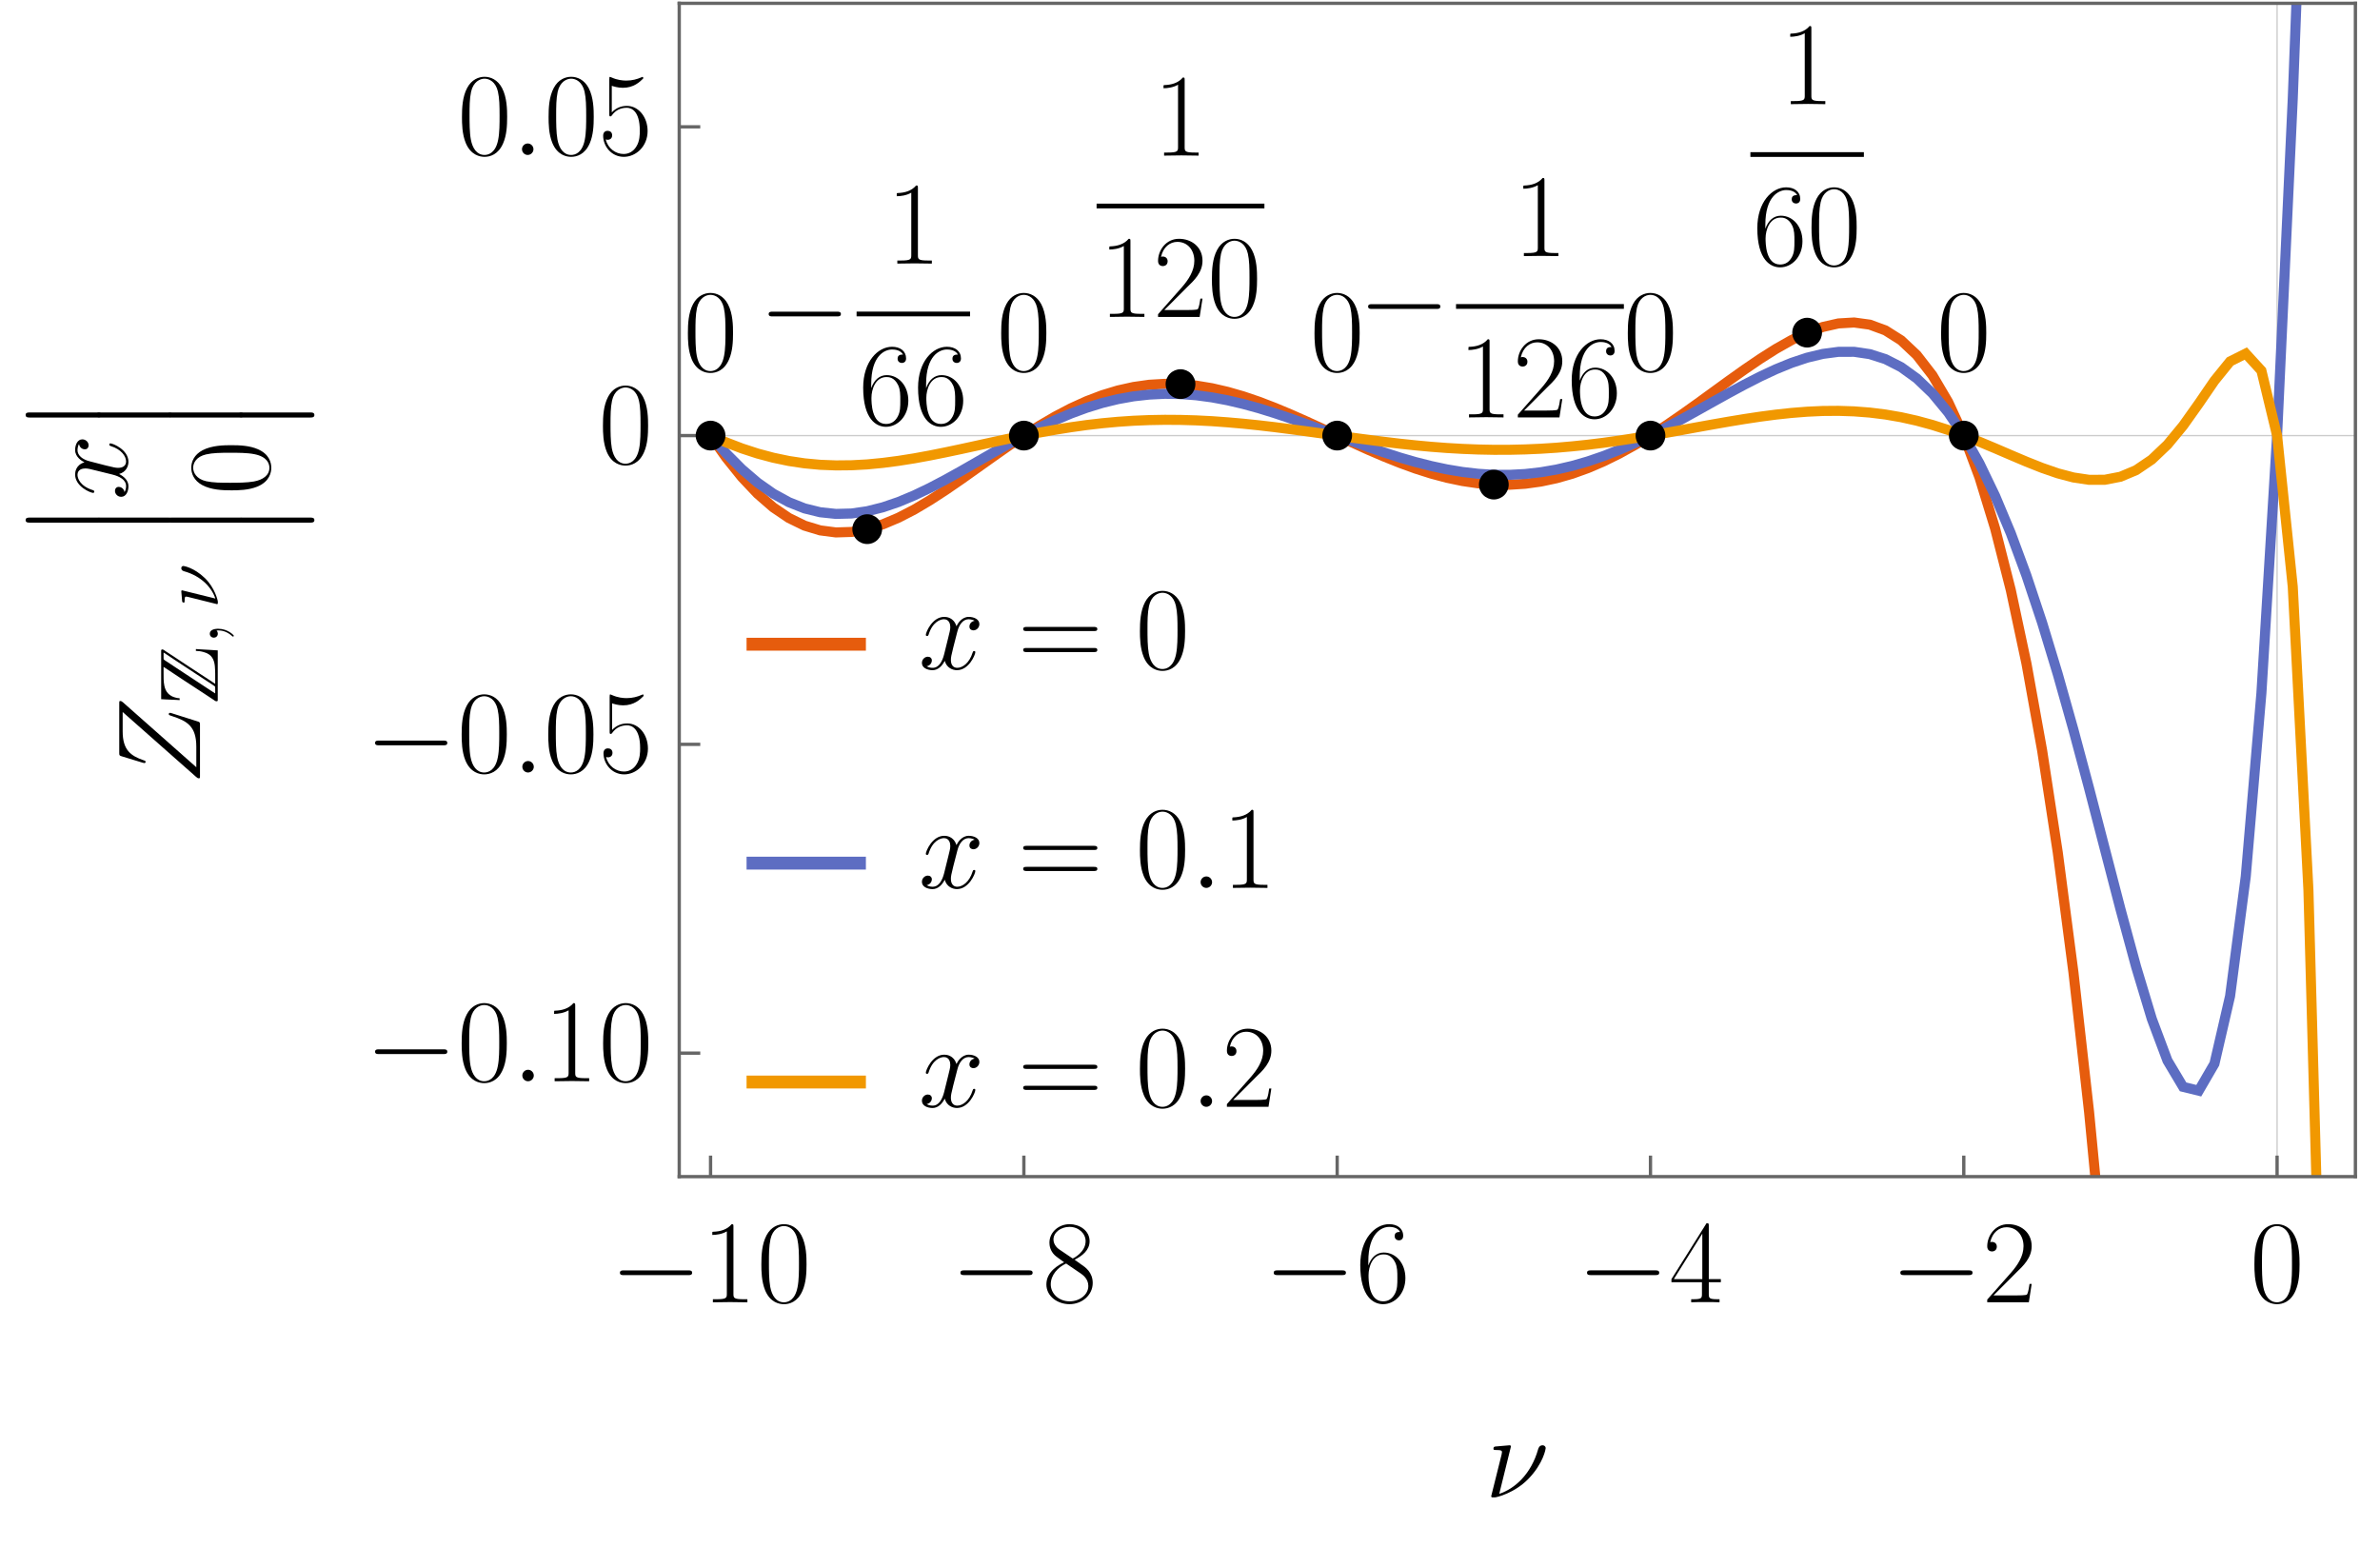 <?xml version="1.0" encoding="UTF-8"?>
<svg xmlns="http://www.w3.org/2000/svg" xmlns:xlink="http://www.w3.org/1999/xlink" width="360pt" height="234pt" viewBox="0 0 360 234" version="1.1">
<defs>
<clipPath id="clip1">
  <path d="M 344 0.48 L 345 0.48 L 345 178.078 L 344 178.078 Z M 344 0.48 "/>
</clipPath>
<clipPath id="clip2">
  <path d="M 102.719 65 L 356.398 65 L 356.398 66 L 102.719 66 Z M 102.719 65 "/>
</clipPath>
<clipPath id="clip3">
  <path d="M 102.719 41 L 324 41 L 324 178.078 L 102.719 178.078 Z M 102.719 41 "/>
</clipPath>
<clipPath id="clip4">
  <path d="M 102.719 0.48 L 355 0.48 L 355 172 L 102.719 172 Z M 102.719 0.48 "/>
</clipPath>
<clipPath id="clip5">
  <path d="M 351 0.48 L 356.398 0.48 L 356.398 178.078 L 351 178.078 Z M 351 0.48 "/>
</clipPath>
<clipPath id="clip6">
  <path d="M 102.719 46 L 356.398 46 L 356.398 178.078 L 102.719 178.078 Z M 102.719 46 "/>
</clipPath>
<clipPath id="clip7">
  <path d="M 111.84 96 L 132 96 L 132 99 L 111.84 99 Z M 111.84 96 "/>
</clipPath>
<clipPath id="clip8">
  <path d="M 111.84 129 L 132 129 L 132 132 L 111.84 132 Z M 111.84 129 "/>
</clipPath>
<clipPath id="clip9">
  <path d="M 111.84 162 L 132 162 L 132 165 L 111.84 165 Z M 111.84 162 "/>
</clipPath>
</defs>
<g id="surface81">
<rect x="0" y="0" width="360" height="234" style="fill:rgb(100%,100%,100%);fill-opacity:1;stroke:none;"/>
<g clip-path="url(#clip1)" clip-rule="nonzero">
<path style="fill:none;stroke-width:0.2;stroke-linecap:butt;stroke-linejoin:miter;stroke:rgb(50.001%,50.001%,50.001%);stroke-opacity:0.4;stroke-miterlimit:3.25;" d="M 344.434 177.977 L 344.434 0.5 "/>
</g>
<g clip-path="url(#clip2)" clip-rule="nonzero">
<path style="fill:none;stroke-width:0.2;stroke-linecap:butt;stroke-linejoin:miter;stroke:rgb(50.001%,50.001%,50.001%);stroke-opacity:0.4;stroke-miterlimit:3.25;" d="M 102.742 65.887 L 356.281 65.887 "/>
</g>
<g clip-path="url(#clip3)" clip-rule="nonzero">
<path style="fill:none;stroke-width:1.521;stroke-linecap:butt;stroke-linejoin:miter;stroke:rgb(90.001%,36.001%,5.4%);stroke-opacity:1;stroke-miterlimit:3.25;" d="M 107.48 65.887 L 109.852 69.234 L 112.219 72.176 L 114.59 74.688 L 116.957 76.746 L 119.328 78.352 L 121.699 79.508 L 124.066 80.227 L 126.438 80.535 L 128.805 80.461 L 131.176 80.039 L 133.547 79.305 L 135.914 78.305 L 138.285 77.082 L 140.652 75.676 L 143.023 74.137 L 145.395 72.508 L 147.762 70.828 L 150.133 69.141 L 152.5 67.48 L 154.871 65.887 L 157.242 64.383 L 159.609 63.004 L 161.98 61.762 L 164.348 60.684 L 166.719 59.781 L 169.09 59.062 L 171.457 58.535 L 173.828 58.199 L 176.195 58.059 L 178.566 58.102 L 180.938 58.328 L 183.305 58.719 L 185.676 59.266 L 188.043 59.949 L 190.414 60.754 L 192.785 61.664 L 195.152 62.652 L 197.523 63.699 L 199.891 64.785 L 202.262 65.887 L 204.633 66.98 L 207 68.051 L 209.371 69.066 L 211.738 70.016 L 214.109 70.879 L 216.48 71.633 L 218.848 72.266 L 221.219 72.762 L 223.586 73.109 L 225.957 73.301 L 228.328 73.324 L 230.695 73.172 L 233.066 72.844 L 235.434 72.34 L 237.805 71.664 L 240.176 70.812 L 242.543 69.797 L 244.914 68.629 L 247.281 67.32 L 249.652 65.887 L 252.023 64.344 L 254.391 62.719 L 256.762 61.031 L 259.129 59.312 L 261.5 57.59 L 263.871 55.902 L 266.238 54.289 L 268.609 52.785 L 270.977 51.445 L 273.348 50.316 L 275.719 49.457 L 278.086 48.922 L 280.457 48.781 L 282.824 49.105 L 285.195 49.977 L 287.566 51.477 L 289.934 53.707 L 292.305 56.77 L 294.672 60.789 L 297.043 65.887 L 299.414 72.215 L 301.781 79.941 L 304.152 89.25 L 306.52 100.352 L 308.891 113.496 L 311.262 128.965 L 313.629 147.086 L 316 168.242 L 316.934 177.977 "/>
</g>
<g clip-path="url(#clip4)" clip-rule="nonzero">
<path style="fill:none;stroke-width:1.521;stroke-linecap:butt;stroke-linejoin:miter;stroke:rgb(36.526%,42.78%,75.83%);stroke-opacity:1;stroke-miterlimit:3.25;" d="M 107.48 65.887 L 109.852 68.594 L 112.219 70.973 L 114.59 73.004 L 116.957 74.668 L 119.328 75.965 L 121.699 76.902 L 124.066 77.484 L 126.438 77.734 L 128.805 77.672 L 131.176 77.328 L 133.547 76.734 L 135.914 75.926 L 138.285 74.934 L 140.652 73.801 L 143.023 72.555 L 145.395 71.238 L 147.762 69.879 L 150.133 68.516 L 152.5 67.176 L 154.871 65.887 L 157.242 64.672 L 159.609 63.555 L 161.98 62.555 L 164.348 61.684 L 166.719 60.953 L 169.09 60.375 L 171.457 59.949 L 173.828 59.684 L 176.195 59.566 L 178.566 59.605 L 180.938 59.789 L 183.305 60.105 L 185.676 60.547 L 188.043 61.102 L 190.414 61.75 L 192.785 62.484 L 195.152 63.281 L 197.523 64.125 L 199.891 65 L 202.262 65.887 L 204.633 66.766 L 207 67.625 L 209.371 68.441 L 211.738 69.203 L 214.109 69.891 L 216.48 70.492 L 218.848 70.996 L 221.219 71.391 L 223.586 71.664 L 225.957 71.812 L 228.328 71.824 L 230.695 71.699 L 233.066 71.43 L 235.434 71.023 L 237.805 70.477 L 240.176 69.793 L 242.543 68.984 L 244.914 68.055 L 247.281 67.02 L 249.652 65.887 L 252.023 64.676 L 254.391 63.406 L 256.762 62.094 L 259.129 60.77 L 261.5 59.453 L 263.871 58.176 L 266.238 56.965 L 268.609 55.859 L 270.977 54.891 L 273.348 54.102 L 275.719 53.531 L 278.086 53.219 L 280.457 53.215 L 282.824 53.566 L 285.195 54.324 L 287.566 55.531 L 289.934 57.242 L 292.305 59.508 L 294.672 62.375 L 297.043 65.887 L 299.414 70.086 L 301.781 75.004 L 304.152 80.66 L 306.52 87.059 L 308.891 94.184 L 311.262 101.988 L 313.629 110.387 L 316 119.25 L 318.367 128.379 L 320.738 137.5 L 323.109 146.238 L 325.477 154.098 L 327.848 160.426 L 330.215 164.398 L 332.586 164.98 L 334.957 160.902 L 337.324 150.668 L 339.695 132.574 L 342.062 104.844 L 344.434 65.887 L 346.805 14.91 L 347.355 0.5 "/>
</g>
<g clip-path="url(#clip5)" clip-rule="nonzero">
<path style="fill:none;stroke-width:1.521;stroke-linecap:butt;stroke-linejoin:miter;stroke:rgb(36.526%,42.78%,75.83%);stroke-opacity:1;stroke-miterlimit:3.25;" d="M 358.723 0.5 L 359.449 177.977 "/>
</g>
<g clip-path="url(#clip6)" clip-rule="nonzero">
<path style="fill:none;stroke-width:1.521;stroke-linecap:butt;stroke-linejoin:miter;stroke:rgb(94.511%,59.39%,0%);stroke-opacity:1;stroke-miterlimit:3.25;" d="M 107.48 65.887 L 109.852 66.918 L 112.219 67.828 L 114.59 68.602 L 116.957 69.234 L 119.328 69.73 L 121.699 70.086 L 124.066 70.305 L 126.438 70.398 L 128.805 70.375 L 131.176 70.246 L 133.547 70.016 L 135.914 69.707 L 138.285 69.332 L 140.652 68.898 L 143.023 68.422 L 145.395 67.922 L 147.762 67.406 L 150.133 66.887 L 152.5 66.375 L 154.871 65.887 L 157.242 65.426 L 159.609 65.004 L 161.98 64.625 L 164.348 64.293 L 166.719 64.02 L 169.09 63.801 L 171.457 63.641 L 173.828 63.543 L 176.195 63.5 L 178.566 63.516 L 180.938 63.586 L 183.305 63.707 L 185.676 63.879 L 188.043 64.086 L 190.414 64.332 L 192.785 64.609 L 195.152 64.91 L 197.523 65.227 L 199.891 65.555 L 202.262 65.887 L 204.633 66.215 L 207 66.531 L 209.371 66.832 L 211.738 67.113 L 214.109 67.363 L 216.48 67.582 L 218.848 67.762 L 221.219 67.898 L 223.586 67.992 L 225.957 68.039 L 228.328 68.035 L 230.695 67.98 L 233.066 67.875 L 235.434 67.723 L 237.805 67.516 L 240.176 67.27 L 242.543 66.977 L 244.914 66.645 L 247.281 66.277 L 249.652 65.887 L 252.023 65.473 L 254.391 65.047 L 256.762 64.613 L 259.129 64.188 L 261.5 63.773 L 263.871 63.383 L 266.238 63.027 L 268.609 62.715 L 270.977 62.461 L 273.348 62.273 L 275.719 62.164 L 278.086 62.145 L 280.457 62.223 L 282.824 62.406 L 285.195 62.699 L 287.566 63.109 L 289.934 63.637 L 292.305 64.281 L 294.672 65.035 L 297.043 65.887 L 299.414 66.82 L 301.781 67.812 L 304.152 68.832 L 306.52 69.836 L 308.891 70.777 L 311.262 71.598 L 313.629 72.223 L 316 72.578 L 318.367 72.57 L 320.738 72.113 L 323.109 71.117 L 325.477 69.512 L 327.848 67.258 L 330.215 64.391 L 332.586 61.055 L 334.957 57.594 L 337.324 54.672 L 339.695 53.48 L 342.062 56.066 L 344.434 65.887 L 346.805 88.758 L 349.172 134.594 L 350.367 177.977 "/>
</g>
<g clip-path="url(#clip7)" clip-rule="nonzero">
<path style="fill:none;stroke-width:1.949;stroke-linecap:butt;stroke-linejoin:miter;stroke:rgb(90.001%,36.001%,5.4%);stroke-opacity:1;stroke-miterlimit:3.25;" d="M 112.926 97.445 L 130.977 97.445 "/>
</g>
<path style=" stroke:none;fill-rule:evenodd;fill:rgb(0%,0%,0%);fill-opacity:1;" d="M 147.531 98.637 C 147.531 98.547 147.461 98.477 147.352 98.477 C 147.191 98.477 147.172 98.566 147.121 98.707 C 146.637 100.281 145.602 101.016 144.797 101.016 C 144.172 101.016 143.832 100.551 143.832 99.816 C 143.832 99.422 143.902 99.137 144.188 97.957 L 144.812 95.523 C 145.082 94.453 145.688 93.668 146.512 93.668 C 146.512 93.668 147.047 93.668 147.422 93.898 C 146.852 94.008 146.637 94.434 146.637 94.777 C 146.637 95.203 146.977 95.348 147.227 95.348 C 147.766 95.348 148.141 94.883 148.141 94.398 C 148.141 93.648 147.281 93.309 146.531 93.309 C 145.438 93.309 144.832 94.383 144.672 94.723 C 144.262 93.379 143.152 93.309 142.828 93.309 C 141.004 93.309 140.039 95.648 140.039 96.043 C 140.039 96.117 140.113 96.203 140.238 96.203 C 140.379 96.203 140.414 96.098 140.449 96.027 C 141.059 94.043 142.258 93.668 142.777 93.668 C 143.582 93.668 143.742 94.418 143.742 94.848 C 143.742 95.238 143.633 95.648 143.418 96.508 L 142.812 98.961 C 142.543 100.031 142.023 101.016 141.078 101.016 C 140.988 101.016 140.539 101.016 140.164 100.781 C 140.809 100.656 140.953 100.121 140.953 99.906 C 140.953 99.547 140.684 99.336 140.344 99.336 C 139.914 99.336 139.449 99.711 139.449 100.281 C 139.449 101.031 140.289 101.371 141.059 101.371 C 141.918 101.371 142.527 100.695 142.902 99.961 C 143.188 101.016 144.082 101.371 144.742 101.371 C 146.566 101.371 147.531 99.031 147.531 98.637 Z M 147.531 98.637 "/>
<path style=" stroke:none;fill-rule:evenodd;fill:rgb(0%,0%,0%);fill-opacity:1;" d="M 165.98 95.148 C 165.98 94.828 165.676 94.828 165.371 94.828 L 155.379 94.828 C 155.074 94.828 154.77 94.828 154.77 95.148 C 154.77 95.453 155.039 95.453 155.309 95.453 L 165.445 95.453 C 165.711 95.453 165.98 95.453 165.98 95.148 Z M 165.98 98.316 C 165.98 98.012 165.711 98.012 165.445 98.012 L 155.309 98.012 C 155.039 98.012 154.77 98.012 154.77 98.316 C 154.77 98.637 155.074 98.637 155.379 98.637 L 165.371 98.637 C 165.676 98.637 165.98 98.637 165.98 98.316 Z M 165.98 98.316 "/>
<path style=" stroke:none;fill-rule:evenodd;fill:rgb(0%,0%,0%);fill-opacity:1;" d="M 179.254 95.453 C 179.254 94.363 179.238 92.504 178.488 91.074 C 177.824 89.824 176.77 89.375 175.84 89.375 C 174.98 89.375 173.891 89.77 173.211 91.055 C 172.5 92.398 172.426 94.059 172.426 95.453 C 172.426 96.473 172.445 98.027 173 99.387 C 173.766 101.23 175.145 101.48 175.84 101.48 C 176.664 101.48 177.914 101.141 178.648 99.441 C 179.184 98.207 179.254 96.758 179.254 95.453 Z M 178.113 95.258 C 178.113 96.422 178.113 97.852 177.898 98.906 C 177.52 100.855 176.465 101.195 175.84 101.195 C 174.695 101.195 174.016 100.211 173.766 98.852 C 173.57 97.797 173.57 96.258 173.57 95.258 C 173.57 93.883 173.57 92.738 173.805 91.645 C 174.141 90.125 175.145 89.66 175.84 89.66 C 176.574 89.66 177.52 90.145 177.863 91.609 C 178.094 92.629 178.113 93.828 178.113 95.258 Z M 178.113 95.258 "/>
<g clip-path="url(#clip8)" clip-rule="nonzero">
<path style="fill:none;stroke-width:1.949;stroke-linecap:butt;stroke-linejoin:miter;stroke:rgb(36.526%,42.78%,75.83%);stroke-opacity:1;stroke-miterlimit:3.25;" d="M 112.926 130.559 L 130.977 130.559 "/>
</g>
<path style=" stroke:none;fill-rule:evenodd;fill:rgb(0%,0%,0%);fill-opacity:1;" d="M 147.531 131.75 C 147.531 131.66 147.461 131.59 147.355 131.59 C 147.191 131.59 147.176 131.676 147.121 131.82 C 146.637 133.395 145.602 134.129 144.797 134.129 C 144.172 134.129 143.832 133.66 143.832 132.93 C 143.832 132.535 143.902 132.25 144.188 131.07 L 144.816 128.637 C 145.082 127.566 145.691 126.777 146.512 126.777 C 146.512 126.777 147.051 126.777 147.426 127.012 C 146.852 127.117 146.637 127.547 146.637 127.887 C 146.637 128.316 146.977 128.461 147.227 128.461 C 147.766 128.461 148.141 127.992 148.141 127.512 C 148.141 126.762 147.281 126.422 146.531 126.422 C 145.441 126.422 144.832 127.492 144.672 127.832 C 144.262 126.492 143.152 126.422 142.828 126.422 C 141.004 126.422 140.039 128.762 140.039 129.156 C 140.039 129.227 140.113 129.316 140.238 129.316 C 140.379 129.316 140.414 129.211 140.449 129.141 C 141.059 127.156 142.258 126.777 142.777 126.777 C 143.582 126.777 143.742 127.531 143.742 127.961 C 143.742 128.352 143.633 128.762 143.418 129.621 L 142.812 132.07 C 142.543 133.145 142.023 134.129 141.078 134.129 C 140.988 134.129 140.539 134.129 140.164 133.895 C 140.809 133.77 140.953 133.23 140.953 133.02 C 140.953 132.66 140.684 132.445 140.344 132.445 C 139.914 132.445 139.449 132.82 139.449 133.395 C 139.449 134.145 140.289 134.484 141.059 134.484 C 141.918 134.484 142.527 133.805 142.902 133.07 C 143.188 134.129 144.082 134.484 144.742 134.484 C 146.566 134.484 147.531 132.141 147.531 131.75 Z M 147.531 131.75 "/>
<path style=" stroke:none;fill-rule:evenodd;fill:rgb(0%,0%,0%);fill-opacity:1;" d="M 165.984 128.262 C 165.984 127.941 165.68 127.941 165.375 127.941 L 155.379 127.941 C 155.074 127.941 154.77 127.941 154.77 128.262 C 154.77 128.566 155.039 128.566 155.309 128.566 L 165.445 128.566 C 165.715 128.566 165.984 128.566 165.984 128.262 Z M 165.984 131.426 C 165.984 131.121 165.715 131.121 165.445 131.121 L 155.309 131.121 C 155.039 131.121 154.77 131.121 154.77 131.426 C 154.77 131.75 155.074 131.75 155.379 131.75 L 165.375 131.75 C 165.68 131.75 165.984 131.75 165.984 131.426 Z M 165.984 131.426 "/>
<path style=" stroke:none;fill-rule:evenodd;fill:rgb(0%,0%,0%);fill-opacity:1;" d="M 179.258 128.566 C 179.258 127.477 179.242 125.617 178.488 124.188 C 177.828 122.934 176.773 122.488 175.844 122.488 C 174.984 122.488 173.895 122.883 173.215 124.168 C 172.5 125.508 172.43 127.172 172.43 128.566 C 172.43 129.586 172.445 131.141 173 132.5 C 173.77 134.34 175.145 134.59 175.844 134.59 C 176.664 134.59 177.918 134.254 178.648 132.555 C 179.188 131.32 179.258 129.871 179.258 128.566 Z M 178.113 128.371 C 178.113 129.531 178.113 130.961 177.898 132.016 C 177.523 133.965 176.469 134.305 175.844 134.305 C 174.699 134.305 174.02 133.324 173.77 131.965 C 173.57 130.91 173.57 129.371 173.57 128.371 C 173.57 126.992 173.57 125.848 173.805 124.758 C 174.145 123.238 175.145 122.773 175.844 122.773 C 176.578 122.773 177.523 123.258 177.863 124.723 C 178.094 125.742 178.113 126.938 178.113 128.371 Z M 178.113 128.371 "/>
<path style=" stroke:none;fill-rule:evenodd;fill:rgb(0%,0%,0%);fill-opacity:1;" d="M 183.34 133.449 C 183.34 132.93 182.91 132.57 182.48 132.57 C 181.961 132.57 181.605 133 181.605 133.43 C 181.605 133.949 182.031 134.305 182.461 134.305 C 182.98 134.305 183.34 133.875 183.34 133.449 Z M 183.34 133.449 "/>
<path style=" stroke:none;fill-rule:evenodd;fill:rgb(0%,0%,0%);fill-opacity:1;" d="M 191.715 134.305 L 191.715 133.84 L 191.176 133.84 C 189.641 133.84 189.605 133.645 189.605 133 L 189.605 122.883 C 189.605 122.504 189.586 122.488 189.336 122.488 C 188.637 123.328 187.582 123.594 186.582 123.633 C 186.527 123.633 186.438 123.633 186.422 123.668 C 186.402 123.703 186.402 123.738 186.402 124.113 C 186.957 124.113 187.887 124.008 188.602 123.578 L 188.602 133 C 188.602 133.625 188.566 133.84 187.027 133.84 L 186.492 133.84 L 186.492 134.305 L 189.105 134.27 Z M 191.715 134.305 "/>
<g clip-path="url(#clip9)" clip-rule="nonzero">
<path style="fill:none;stroke-width:1.949;stroke-linecap:butt;stroke-linejoin:miter;stroke:rgb(94.511%,59.39%,0%);stroke-opacity:1;stroke-miterlimit:3.25;" d="M 112.926 163.668 L 130.977 163.668 "/>
</g>
<path style=" stroke:none;fill-rule:evenodd;fill:rgb(0%,0%,0%);fill-opacity:1;" d="M 147.531 164.863 C 147.531 164.77 147.461 164.699 147.355 164.699 C 147.191 164.699 147.176 164.789 147.121 164.934 C 146.637 166.504 145.602 167.238 144.797 167.238 C 144.172 167.238 143.832 166.773 143.832 166.043 C 143.832 165.648 143.902 165.363 144.188 164.184 L 144.816 161.75 C 145.082 160.676 145.691 159.891 146.512 159.891 C 146.512 159.891 147.051 159.891 147.426 160.121 C 146.852 160.23 146.637 160.66 146.637 161 C 146.637 161.426 146.977 161.57 147.227 161.57 C 147.766 161.57 148.141 161.105 148.141 160.621 C 148.141 159.871 147.281 159.531 146.531 159.531 C 145.441 159.531 144.832 160.605 144.672 160.945 C 144.262 159.605 143.152 159.531 142.828 159.531 C 141.004 159.531 140.039 161.875 140.039 162.27 C 140.039 162.34 140.113 162.43 140.238 162.43 C 140.379 162.43 140.414 162.324 140.449 162.25 C 141.059 160.266 142.258 159.891 142.777 159.891 C 143.582 159.891 143.742 160.641 143.742 161.07 C 143.742 161.465 143.633 161.875 143.418 162.734 L 142.812 165.184 C 142.543 166.254 142.023 167.238 141.078 167.238 C 140.988 167.238 140.539 167.238 140.164 167.008 C 140.809 166.883 140.953 166.344 140.953 166.129 C 140.953 165.773 140.684 165.559 140.344 165.559 C 139.914 165.559 139.449 165.934 139.449 166.504 C 139.449 167.258 140.289 167.594 141.059 167.594 C 141.918 167.594 142.527 166.918 142.902 166.184 C 143.188 167.238 144.082 167.594 144.742 167.594 C 146.566 167.594 147.531 165.254 147.531 164.863 Z M 147.531 164.863 "/>
<path style=" stroke:none;fill-rule:evenodd;fill:rgb(0%,0%,0%);fill-opacity:1;" d="M 165.984 161.375 C 165.984 161.051 165.68 161.051 165.375 161.051 L 155.379 161.051 C 155.074 161.051 154.77 161.051 154.77 161.375 C 154.77 161.68 155.039 161.68 155.309 161.68 L 165.445 161.68 C 165.715 161.68 165.984 161.68 165.984 161.375 Z M 165.984 164.539 C 165.984 164.234 165.715 164.234 165.445 164.234 L 155.309 164.234 C 155.039 164.234 154.77 164.234 154.77 164.539 C 154.77 164.863 155.074 164.863 155.379 164.863 L 165.375 164.863 C 165.68 164.863 165.984 164.863 165.984 164.539 Z M 165.984 164.539 "/>
<path style=" stroke:none;fill-rule:evenodd;fill:rgb(0%,0%,0%);fill-opacity:1;" d="M 179.258 161.68 C 179.258 160.59 179.242 158.727 178.488 157.297 C 177.828 156.047 176.773 155.598 175.844 155.598 C 174.984 155.598 173.895 155.992 173.215 157.277 C 172.5 158.621 172.43 160.285 172.43 161.68 C 172.43 162.699 172.445 164.254 173 165.613 C 173.77 167.453 175.145 167.703 175.844 167.703 C 176.664 167.703 177.918 167.363 178.648 165.668 C 179.188 164.434 179.258 162.984 179.258 161.68 Z M 178.113 161.48 C 178.113 162.645 178.113 164.074 177.898 165.129 C 177.523 167.078 176.469 167.418 175.844 167.418 C 174.699 167.418 174.02 166.434 173.77 165.074 C 173.57 164.02 173.57 162.484 173.57 161.48 C 173.57 160.105 173.57 158.961 173.805 157.871 C 174.145 156.348 175.145 155.887 175.844 155.887 C 176.578 155.887 177.523 156.367 177.863 157.832 C 178.094 158.852 178.113 160.051 178.113 161.48 Z M 178.113 161.48 "/>
<path style=" stroke:none;fill-rule:evenodd;fill:rgb(0%,0%,0%);fill-opacity:1;" d="M 183.34 166.559 C 183.34 166.043 182.91 165.684 182.48 165.684 C 181.961 165.684 181.605 166.113 181.605 166.543 C 181.605 167.059 182.031 167.418 182.461 167.418 C 182.98 167.418 183.34 166.988 183.34 166.559 Z M 183.34 166.559 "/>
<path style=" stroke:none;fill-rule:evenodd;fill:rgb(0%,0%,0%);fill-opacity:1;" d="M 192.305 164.645 L 191.98 164.645 C 191.805 165.918 191.66 166.129 191.59 166.238 C 191.5 166.379 190.211 166.379 189.961 166.379 L 186.527 166.379 L 189.941 162.949 C 191.035 161.91 192.305 160.695 192.305 158.926 C 192.305 156.816 190.621 155.598 188.746 155.598 C 186.777 155.598 185.582 157.332 185.582 158.941 C 185.582 159.641 186.098 159.73 186.312 159.73 C 186.492 159.73 187.027 159.621 187.027 158.996 C 187.027 158.441 186.566 158.281 186.312 158.281 C 186.207 158.281 186.098 158.301 186.027 158.336 C 186.367 156.816 187.402 156.062 188.496 156.062 C 190.051 156.062 191.07 157.297 191.07 158.926 C 191.07 160.48 190.16 161.82 189.137 162.984 L 185.582 167.008 L 185.582 167.418 L 191.875 167.418 Z M 192.305 164.645 "/>
<path style="fill:none;stroke-width:0.5;stroke-linecap:square;stroke-linejoin:miter;stroke:rgb(40%,40%,40%);stroke-opacity:1;stroke-miterlimit:3.25;" d="M 356.281 177.977 L 102.742 177.977 "/>
<path style="fill:none;stroke-width:0.5;stroke-linecap:square;stroke-linejoin:miter;stroke:rgb(40%,40%,40%);stroke-opacity:1;stroke-miterlimit:3.25;" d="M 102.742 177.977 L 102.742 0.5 "/>
<path style="fill:none;stroke-width:0.5;stroke-linecap:square;stroke-linejoin:miter;stroke:rgb(40%,40%,40%);stroke-opacity:1;stroke-miterlimit:3.25;" d="M 102.742 0.5 L 356.281 0.5 "/>
<path style="fill:none;stroke-width:0.5;stroke-linecap:square;stroke-linejoin:miter;stroke:rgb(40%,40%,40%);stroke-opacity:1;stroke-miterlimit:3.25;" d="M 356.281 0.5 L 356.281 177.977 "/>
<path style="fill:none;stroke-width:0.5;stroke-linecap:butt;stroke-linejoin:miter;stroke:rgb(40%,40%,40%);stroke-opacity:1;stroke-miterlimit:3.25;" d="M 107.48 177.977 L 107.48 174.797 "/>
<path style=" stroke:none;fill-rule:evenodd;fill:rgb(0%,0%,0%);fill-opacity:1;" d="M 104.695 192.516 C 104.695 192.16 104.355 192.16 104.105 192.16 L 94.359 192.16 C 94.109 192.16 93.77 192.16 93.77 192.516 C 93.77 192.875 94.109 192.875 94.359 192.875 L 104.105 192.875 C 104.355 192.875 104.695 192.875 104.695 192.516 Z M 104.695 192.516 "/>
<path style=" stroke:none;fill-rule:evenodd;fill:rgb(0%,0%,0%);fill-opacity:1;" d="M 113.051 196.988 L 113.051 196.523 L 112.516 196.523 C 110.977 196.523 110.941 196.328 110.941 195.684 L 110.941 185.562 C 110.941 185.188 110.926 185.168 110.672 185.168 C 109.977 186.008 108.922 186.277 107.918 186.312 C 107.867 186.312 107.777 186.312 107.758 186.348 C 107.742 186.383 107.742 186.422 107.742 186.797 C 108.293 186.797 109.223 186.688 109.941 186.258 L 109.941 195.684 C 109.941 196.309 109.902 196.523 108.367 196.523 L 107.832 196.523 L 107.832 196.988 L 110.441 196.953 Z M 113.051 196.988 "/>
<path style=" stroke:none;fill-rule:evenodd;fill:rgb(0%,0%,0%);fill-opacity:1;" d="M 121.996 191.25 C 121.996 190.156 121.977 188.297 121.227 186.867 C 120.566 185.617 119.512 185.168 118.582 185.168 C 117.723 185.168 116.629 185.562 115.949 186.848 C 115.238 188.191 115.164 189.852 115.164 191.25 C 115.164 192.266 115.184 193.82 115.738 195.18 C 116.504 197.023 117.883 197.273 118.582 197.273 C 119.402 197.273 120.652 196.934 121.387 195.234 C 121.926 194 121.996 192.555 121.996 191.25 Z M 120.852 191.051 C 120.852 192.215 120.852 193.645 120.637 194.699 C 120.262 196.648 119.207 196.988 118.582 196.988 C 117.434 196.988 116.754 196.004 116.504 194.645 C 116.309 193.59 116.309 192.055 116.309 191.051 C 116.309 189.676 116.309 188.531 116.543 187.438 C 116.879 185.918 117.883 185.453 118.582 185.453 C 119.312 185.453 120.262 185.938 120.602 187.402 C 120.832 188.422 120.852 189.621 120.852 191.051 Z M 120.852 191.051 "/>
<path style="fill:none;stroke-width:0.5;stroke-linecap:butt;stroke-linejoin:miter;stroke:rgb(40%,40%,40%);stroke-opacity:1;stroke-miterlimit:3.25;" d="M 154.871 177.977 L 154.871 174.797 "/>
<path style=" stroke:none;fill-rule:evenodd;fill:rgb(0%,0%,0%);fill-opacity:1;" d="M 156.195 192.516 C 156.195 192.156 155.855 192.156 155.605 192.156 L 145.863 192.156 C 145.613 192.156 145.273 192.156 145.273 192.516 C 145.273 192.871 145.613 192.871 145.863 192.871 L 155.605 192.871 C 155.855 192.871 156.195 192.871 156.195 192.516 Z M 156.195 192.516 "/>
<path style=" stroke:none;fill-rule:evenodd;fill:rgb(0%,0%,0%);fill-opacity:1;" d="M 165.285 194.07 C 165.285 192.441 164.191 191.691 163.477 191.211 C 163.227 191.031 163.086 190.941 162.547 190.547 C 163.676 189.977 164.816 189.117 164.816 187.742 C 164.816 186.113 163.246 185.168 161.797 185.168 C 160.172 185.168 158.738 186.348 158.738 187.973 C 158.738 188.422 158.848 189.191 159.543 189.867 C 159.723 190.047 160.473 190.582 160.957 190.926 C 160.152 191.336 158.277 192.316 158.277 194.285 C 158.277 196.125 160.027 197.27 161.762 197.27 C 163.676 197.27 165.285 195.895 165.285 194.07 Z M 164.211 187.742 C 164.211 189.406 162.352 190.352 162.262 190.352 C 162.262 190.352 162.227 190.352 162.082 190.246 L 160.207 188.977 C 160.062 188.887 159.348 188.332 159.348 187.492 C 159.348 186.402 160.473 185.578 161.762 185.578 C 163.172 185.578 164.211 186.582 164.211 187.742 Z M 164.621 194.516 C 164.621 195.84 163.297 196.84 161.797 196.84 C 160.172 196.84 158.938 195.68 158.938 194.266 C 158.938 192.855 160.027 191.676 161.262 191.121 L 163.496 192.641 C 163.766 192.836 164.621 193.426 164.621 194.516 Z M 164.621 194.516 "/>
<path style="fill:none;stroke-width:0.5;stroke-linecap:butt;stroke-linejoin:miter;stroke:rgb(40%,40%,40%);stroke-opacity:1;stroke-miterlimit:3.25;" d="M 202.262 177.977 L 202.262 174.797 "/>
<path style=" stroke:none;fill-rule:evenodd;fill:rgb(0%,0%,0%);fill-opacity:1;" d="M 203.586 192.516 C 203.586 192.156 203.246 192.156 202.996 192.156 L 193.254 192.156 C 193.004 192.156 192.664 192.156 192.664 192.516 C 192.664 192.871 193.004 192.871 193.254 192.871 L 202.996 192.871 C 203.246 192.871 203.586 192.871 203.586 192.516 Z M 203.586 192.516 "/>
<path style=" stroke:none;fill-rule:evenodd;fill:rgb(0%,0%,0%);fill-opacity:1;" d="M 212.582 193.32 C 212.582 191.086 211.137 189.457 209.312 189.457 C 208.223 189.457 207.418 190.172 206.973 191.426 L 206.973 190.816 C 206.973 186.543 208.973 185.578 210.137 185.578 C 210.512 185.578 211.422 185.652 211.777 186.348 C 211.492 186.348 210.957 186.348 210.957 186.973 C 210.957 187.457 211.352 187.617 211.602 187.617 C 211.762 187.617 212.246 187.547 212.246 186.938 C 212.246 185.812 211.352 185.168 210.117 185.168 C 207.988 185.168 205.754 187.383 205.754 191.336 C 205.754 196.195 207.777 197.27 209.203 197.27 C 210.941 197.27 212.582 195.715 212.582 193.32 Z M 211.367 193.301 C 211.367 194.266 211.367 194.98 210.992 195.695 C 210.602 196.43 210.027 196.84 209.203 196.84 C 207.008 196.84 207.008 193.551 207.008 192.891 C 207.008 191.602 207.613 189.742 209.277 189.742 C 209.582 189.742 210.457 189.742 211.047 190.977 C 211.367 191.676 211.367 192.406 211.367 193.301 Z M 211.367 193.301 "/>
<path style="fill:none;stroke-width:0.5;stroke-linecap:butt;stroke-linejoin:miter;stroke:rgb(40%,40%,40%);stroke-opacity:1;stroke-miterlimit:3.25;" d="M 249.652 177.977 L 249.652 174.797 "/>
<path style=" stroke:none;fill-rule:evenodd;fill:rgb(0%,0%,0%);fill-opacity:1;" d="M 250.977 192.516 C 250.977 192.156 250.637 192.156 250.387 192.156 L 240.645 192.156 C 240.395 192.156 240.055 192.156 240.055 192.516 C 240.055 192.871 240.395 192.871 240.645 192.871 L 250.387 192.871 C 250.637 192.871 250.977 192.871 250.977 192.516 Z M 250.977 192.516 "/>
<path style=" stroke:none;fill-rule:evenodd;fill:rgb(0%,0%,0%);fill-opacity:1;" d="M 260.297 193.945 L 260.297 193.48 L 258.473 193.48 L 258.473 185.418 C 258.473 185.043 258.457 185.023 258.133 185.023 L 252.824 193.48 L 252.824 193.945 L 257.438 193.945 L 257.438 195.695 C 257.438 196.34 257.398 196.52 256.148 196.52 L 255.809 196.52 L 255.809 196.984 C 256.383 196.949 257.348 196.949 257.953 196.949 C 258.562 196.949 259.527 196.949 260.098 196.984 L 260.098 196.52 L 259.762 196.52 C 258.508 196.52 258.473 196.34 258.473 195.695 L 258.473 193.945 Z M 257.492 193.48 L 253.184 193.48 L 257.492 186.598 Z M 257.492 193.48 "/>
<path style="fill:none;stroke-width:0.5;stroke-linecap:butt;stroke-linejoin:miter;stroke:rgb(40%,40%,40%);stroke-opacity:1;stroke-miterlimit:3.25;" d="M 297.043 177.977 L 297.043 174.797 "/>
<path style=" stroke:none;fill-rule:evenodd;fill:rgb(0%,0%,0%);fill-opacity:1;" d="M 298.367 192.516 C 298.367 192.156 298.027 192.156 297.777 192.156 L 288.031 192.156 C 287.785 192.156 287.445 192.156 287.445 192.516 C 287.445 192.871 287.785 192.871 288.031 192.871 L 297.777 192.871 C 298.027 192.871 298.367 192.871 298.367 192.516 Z M 298.367 192.516 "/>
<path style=" stroke:none;fill-rule:evenodd;fill:rgb(0%,0%,0%);fill-opacity:1;" d="M 307.312 194.211 L 306.988 194.211 C 306.812 195.484 306.668 195.695 306.598 195.805 C 306.508 195.945 305.219 195.945 304.969 195.945 L 301.539 195.945 L 304.953 192.516 C 306.043 191.477 307.312 190.262 307.312 188.492 C 307.312 186.383 305.629 185.168 303.754 185.168 C 301.789 185.168 300.59 186.902 300.59 188.512 C 300.59 189.207 301.109 189.297 301.324 189.297 C 301.504 189.297 302.039 189.191 302.039 188.562 C 302.039 188.008 301.574 187.848 301.324 187.848 C 301.215 187.848 301.109 187.867 301.035 187.902 C 301.379 186.383 302.414 185.633 303.504 185.633 C 305.059 185.633 306.078 186.867 306.078 188.492 C 306.078 190.047 305.168 191.387 304.148 192.551 L 300.59 196.574 L 300.59 196.984 L 306.883 196.984 Z M 307.312 194.211 "/>
<path style="fill:none;stroke-width:0.5;stroke-linecap:butt;stroke-linejoin:miter;stroke:rgb(40%,40%,40%);stroke-opacity:1;stroke-miterlimit:3.25;" d="M 344.434 177.977 L 344.434 174.797 "/>
<path style=" stroke:none;fill-rule:evenodd;fill:rgb(0%,0%,0%);fill-opacity:1;" d="M 347.832 191.246 C 347.832 190.156 347.816 188.293 347.062 186.867 C 346.402 185.613 345.348 185.168 344.418 185.168 C 343.559 185.168 342.469 185.562 341.789 186.848 C 341.074 188.188 341.004 189.852 341.004 191.246 C 341.004 192.266 341.02 193.816 341.574 195.176 C 342.344 197.02 343.719 197.27 344.418 197.27 C 345.242 197.27 346.492 196.93 347.223 195.23 C 347.762 193.996 347.832 192.551 347.832 191.246 Z M 346.688 191.047 C 346.688 192.211 346.688 193.641 346.473 194.695 C 346.098 196.645 345.043 196.984 344.418 196.984 C 343.273 196.984 342.594 196 342.344 194.641 C 342.148 193.586 342.148 192.051 342.148 191.047 C 342.148 189.672 342.148 188.527 342.379 187.438 C 342.719 185.918 343.719 185.453 344.418 185.453 C 345.152 185.453 346.098 185.938 346.438 187.402 C 346.668 188.418 346.688 189.617 346.688 191.047 Z M 346.688 191.047 "/>
<path style="fill:none;stroke-width:0.5;stroke-linecap:butt;stroke-linejoin:miter;stroke:rgb(40%,40%,40%);stroke-opacity:1;stroke-miterlimit:3.25;" d="M 102.742 159.297 L 105.922 159.297 "/>
<path style=" stroke:none;fill-rule:evenodd;fill:rgb(0%,0%,0%);fill-opacity:1;" d="M 67.66 159.082 C 67.66 158.723 67.32 158.723 67.07 158.723 L 57.324 158.723 C 57.074 158.723 56.734 158.723 56.734 159.082 C 56.734 159.438 57.074 159.438 57.324 159.438 L 67.07 159.438 C 67.32 159.438 67.66 159.438 67.66 159.082 Z M 67.66 159.082 "/>
<path style=" stroke:none;fill-rule:evenodd;fill:rgb(0%,0%,0%);fill-opacity:1;" d="M 76.66 157.812 C 76.66 156.723 76.645 154.859 75.891 153.43 C 75.23 152.18 74.176 151.73 73.246 151.73 C 72.387 151.73 71.297 152.125 70.617 153.41 C 69.902 154.754 69.832 156.418 69.832 157.812 C 69.832 158.832 69.848 160.387 70.402 161.746 C 71.172 163.586 72.547 163.836 73.246 163.836 C 74.066 163.836 75.32 163.496 76.051 161.801 C 76.59 160.566 76.66 159.117 76.66 157.812 Z M 75.516 157.613 C 75.516 158.777 75.516 160.207 75.301 161.262 C 74.926 163.211 73.871 163.551 73.246 163.551 C 72.102 163.551 71.422 162.566 71.172 161.207 C 70.973 160.152 70.973 158.617 70.973 157.613 C 70.973 156.238 70.973 155.094 71.207 154.004 C 71.547 152.48 72.547 152.02 73.246 152.02 C 73.98 152.02 74.926 152.5 75.266 153.965 C 75.496 154.984 75.516 156.184 75.516 157.613 Z M 75.516 157.613 "/>
<path style=" stroke:none;fill-rule:evenodd;fill:rgb(0%,0%,0%);fill-opacity:1;" d="M 80.742 162.691 C 80.742 162.176 80.312 161.816 79.883 161.816 C 79.363 161.816 79.008 162.246 79.008 162.676 C 79.008 163.191 79.434 163.551 79.863 163.551 C 80.383 163.551 80.742 163.121 80.742 162.691 Z M 80.742 162.691 "/>
<path style=" stroke:none;fill-rule:evenodd;fill:rgb(0%,0%,0%);fill-opacity:1;" d="M 89.117 163.551 L 89.117 163.086 L 88.582 163.086 C 87.043 163.086 87.008 162.891 87.008 162.246 L 87.008 152.125 C 87.008 151.75 86.992 151.73 86.738 151.73 C 86.043 152.574 84.988 152.84 83.984 152.875 C 83.934 152.875 83.84 152.875 83.824 152.91 C 83.809 152.949 83.809 152.984 83.809 153.359 C 84.359 153.359 85.289 153.25 86.008 152.824 L 86.008 162.246 C 86.008 162.871 85.969 163.086 84.434 163.086 L 83.895 163.086 L 83.895 163.551 L 86.508 163.516 Z M 89.117 163.551 "/>
<path style=" stroke:none;fill-rule:evenodd;fill:rgb(0%,0%,0%);fill-opacity:1;" d="M 98.062 157.812 C 98.062 156.723 98.043 154.859 97.293 153.43 C 96.633 152.18 95.578 151.73 94.648 151.73 C 93.789 151.73 92.695 152.125 92.016 153.41 C 91.305 154.754 91.23 156.418 91.23 157.812 C 91.23 158.832 91.25 160.387 91.805 161.746 C 92.57 163.586 93.949 163.836 94.648 163.836 C 95.469 163.836 96.719 163.496 97.453 161.801 C 97.992 160.566 98.062 159.117 98.062 157.812 Z M 96.918 157.613 C 96.918 158.777 96.918 160.207 96.703 161.262 C 96.328 163.211 95.273 163.551 94.648 163.551 C 93.5 163.551 92.82 162.566 92.57 161.207 C 92.375 160.152 92.375 158.617 92.375 157.613 C 92.375 156.238 92.375 155.094 92.609 154.004 C 92.945 152.48 93.949 152.02 94.648 152.02 C 95.379 152.02 96.328 152.5 96.668 153.965 C 96.898 154.984 96.918 156.184 96.918 157.613 Z M 96.918 157.613 "/>
<path style="fill:none;stroke-width:0.5;stroke-linecap:butt;stroke-linejoin:miter;stroke:rgb(40%,40%,40%);stroke-opacity:1;stroke-miterlimit:3.25;" d="M 102.742 112.59 L 105.922 112.59 "/>
<path style=" stroke:none;fill-rule:evenodd;fill:rgb(0%,0%,0%);fill-opacity:1;" d="M 67.66 112.375 C 67.66 112.02 67.32 112.02 67.07 112.02 L 57.324 112.02 C 57.074 112.02 56.734 112.02 56.734 112.375 C 56.734 112.734 57.074 112.734 57.324 112.734 L 67.07 112.734 C 67.32 112.734 67.66 112.734 67.66 112.375 Z M 67.66 112.375 "/>
<path style=" stroke:none;fill-rule:evenodd;fill:rgb(0%,0%,0%);fill-opacity:1;" d="M 76.66 111.105 C 76.66 110.016 76.645 108.156 75.891 106.727 C 75.23 105.473 74.176 105.027 73.246 105.027 C 72.387 105.027 71.297 105.422 70.617 106.707 C 69.902 108.051 69.832 109.711 69.832 111.105 C 69.832 112.125 69.848 113.68 70.402 115.039 C 71.172 116.883 72.547 117.133 73.246 117.133 C 74.066 117.133 75.32 116.793 76.051 115.094 C 76.59 113.859 76.66 112.41 76.66 111.105 Z M 75.516 110.91 C 75.516 112.074 75.516 113.504 75.301 114.559 C 74.926 116.508 73.871 116.848 73.246 116.848 C 72.102 116.848 71.422 115.863 71.172 114.504 C 70.973 113.449 70.973 111.91 70.973 110.91 C 70.973 109.535 70.973 108.387 71.207 107.297 C 71.547 105.777 72.547 105.312 73.246 105.312 C 73.98 105.312 74.926 105.797 75.266 107.262 C 75.496 108.281 75.516 109.48 75.516 110.91 Z M 75.516 110.91 "/>
<path style=" stroke:none;fill-rule:evenodd;fill:rgb(0%,0%,0%);fill-opacity:1;" d="M 80.742 115.988 C 80.742 115.469 80.312 115.113 79.883 115.113 C 79.363 115.113 79.008 115.543 79.008 115.969 C 79.008 116.488 79.434 116.848 79.863 116.848 C 80.383 116.848 80.742 116.418 80.742 115.988 Z M 80.742 115.988 "/>
<path style=" stroke:none;fill-rule:evenodd;fill:rgb(0%,0%,0%);fill-opacity:1;" d="M 89.762 111.105 C 89.762 110.016 89.742 108.156 88.992 106.727 C 88.332 105.473 87.277 105.027 86.348 105.027 C 85.488 105.027 84.398 105.422 83.715 106.707 C 83.004 108.051 82.93 109.711 82.93 111.105 C 82.93 112.125 82.949 113.68 83.504 115.039 C 84.27 116.883 85.648 117.133 86.348 117.133 C 87.168 117.133 88.422 116.793 89.152 115.094 C 89.691 113.859 89.762 112.41 89.762 111.105 Z M 88.617 110.91 C 88.617 112.074 88.617 113.504 88.402 114.559 C 88.027 116.508 86.973 116.848 86.348 116.848 C 85.203 116.848 84.523 115.863 84.27 114.504 C 84.074 113.449 84.074 111.91 84.074 110.91 C 84.074 109.535 84.074 108.387 84.309 107.297 C 84.648 105.777 85.648 105.312 86.348 105.312 C 87.078 105.312 88.027 105.797 88.367 107.262 C 88.598 108.281 88.617 109.48 88.617 110.91 Z M 88.617 110.91 "/>
<path style=" stroke:none;fill-rule:evenodd;fill:rgb(0%,0%,0%);fill-opacity:1;" d="M 98.008 113.234 C 98.008 111.09 96.613 109.426 94.879 109.426 C 93.969 109.426 93.199 109.766 92.59 110.41 L 92.59 106.387 C 92.77 106.457 93.5 106.691 94.254 106.691 C 95.914 106.691 96.828 105.797 97.348 105.277 C 97.348 105.133 97.348 105.043 97.238 105.043 C 97.238 105.043 97.188 105.043 97.043 105.117 C 96.418 105.387 95.684 105.598 94.789 105.598 C 94.254 105.598 93.449 105.527 92.57 105.133 C 92.375 105.043 92.32 105.043 92.32 105.043 C 92.234 105.043 92.215 105.062 92.215 105.422 L 92.215 110.605 C 92.215 110.926 92.215 111.016 92.395 111.016 C 92.484 111.016 92.52 110.98 92.609 110.855 C 93.18 110.051 93.969 109.711 94.859 109.711 C 95.484 109.711 96.828 110.105 96.828 113.164 C 96.828 113.734 96.828 114.773 96.289 115.594 C 95.844 116.328 95.148 116.703 94.379 116.703 C 93.199 116.703 92 115.879 91.68 114.504 C 91.75 114.52 91.891 114.559 91.965 114.559 C 92.195 114.559 92.645 114.434 92.645 113.879 C 92.645 113.395 92.305 113.199 91.965 113.199 C 91.555 113.199 91.285 113.449 91.285 113.949 C 91.285 115.504 92.52 117.133 94.414 117.133 C 96.258 117.133 98.008 115.543 98.008 113.234 Z M 98.008 113.234 "/>
<path style="fill:none;stroke-width:0.5;stroke-linecap:butt;stroke-linejoin:miter;stroke:rgb(40%,40%,40%);stroke-opacity:1;stroke-miterlimit:3.25;" d="M 102.742 65.887 L 105.922 65.887 "/>
<path style=" stroke:none;fill-rule:evenodd;fill:rgb(0%,0%,0%);fill-opacity:1;" d="M 98.031 64.402 C 98.031 63.312 98.016 61.453 97.262 60.023 C 96.602 58.773 95.547 58.324 94.617 58.324 C 93.758 58.324 92.668 58.719 91.988 60.004 C 91.277 61.348 91.203 63.008 91.203 64.402 C 91.203 65.422 91.223 66.977 91.777 68.336 C 92.543 70.176 93.922 70.426 94.617 70.426 C 95.441 70.426 96.691 70.086 97.422 68.391 C 97.961 67.156 98.031 65.707 98.031 64.402 Z M 96.887 64.207 C 96.887 65.367 96.887 66.797 96.676 67.852 C 96.297 69.801 95.242 70.141 94.617 70.141 C 93.473 70.141 92.793 69.156 92.543 67.797 C 92.348 66.746 92.348 65.207 92.348 64.207 C 92.348 62.828 92.348 61.684 92.578 60.594 C 92.918 59.074 93.922 58.609 94.617 58.609 C 95.352 58.609 96.297 59.094 96.637 60.559 C 96.871 61.578 96.887 62.773 96.887 64.207 Z M 96.887 64.207 "/>
<path style="fill:none;stroke-width:0.5;stroke-linecap:butt;stroke-linejoin:miter;stroke:rgb(40%,40%,40%);stroke-opacity:1;stroke-miterlimit:3.25;" d="M 102.742 19.184 L 105.922 19.184 "/>
<path style=" stroke:none;fill-rule:evenodd;fill:rgb(0%,0%,0%);fill-opacity:1;" d="M 76.711 17.699 C 76.711 16.605 76.691 14.746 75.941 13.316 C 75.277 12.062 74.223 11.617 73.293 11.617 C 72.434 11.617 71.344 12.012 70.664 13.297 C 69.949 14.641 69.879 16.301 69.879 17.699 C 69.879 18.715 69.895 20.27 70.449 21.629 C 71.219 23.473 72.598 23.723 73.293 23.723 C 74.117 23.723 75.367 23.383 76.102 21.684 C 76.641 20.449 76.711 19.004 76.711 17.699 Z M 75.566 17.5 C 75.566 18.664 75.566 20.094 75.352 21.148 C 74.973 23.098 73.918 23.438 73.293 23.438 C 72.148 23.438 71.469 22.453 71.219 21.094 C 71.023 20.039 71.023 18.504 71.023 17.5 C 71.023 16.125 71.023 14.98 71.254 13.887 C 71.594 12.367 72.598 11.902 73.293 11.902 C 74.027 11.902 74.973 12.387 75.316 13.852 C 75.547 14.871 75.566 16.07 75.566 17.5 Z M 75.566 17.5 "/>
<path style=" stroke:none;fill-rule:evenodd;fill:rgb(0%,0%,0%);fill-opacity:1;" d="M 80.691 22.578 C 80.691 22.059 80.262 21.703 79.832 21.703 C 79.312 21.703 78.957 22.133 78.957 22.562 C 78.957 23.078 79.383 23.438 79.812 23.438 C 80.332 23.438 80.691 23.008 80.691 22.578 Z M 80.691 22.578 "/>
<path style=" stroke:none;fill-rule:evenodd;fill:rgb(0%,0%,0%);fill-opacity:1;" d="M 89.809 17.699 C 89.809 16.605 89.793 14.746 89.043 13.316 C 88.379 12.062 87.324 11.617 86.395 11.617 C 85.535 11.617 84.445 12.012 83.766 13.297 C 83.051 14.641 82.98 16.301 82.98 17.699 C 82.98 18.715 82.996 20.27 83.551 21.629 C 84.32 23.473 85.699 23.723 86.395 23.723 C 87.219 23.723 88.469 23.383 89.203 21.684 C 89.738 20.449 89.809 19.004 89.809 17.699 Z M 88.668 17.5 C 88.668 18.664 88.668 20.094 88.453 21.148 C 88.074 23.098 87.02 23.438 86.395 23.438 C 85.25 23.438 84.57 22.453 84.32 21.094 C 84.125 20.039 84.125 18.504 84.125 17.5 C 84.125 16.125 84.125 14.98 84.355 13.887 C 84.695 12.367 85.699 11.902 86.395 11.902 C 87.129 11.902 88.074 12.387 88.418 13.852 C 88.648 14.871 88.668 16.07 88.668 17.5 Z M 88.668 17.5 "/>
<path style=" stroke:none;fill-rule:evenodd;fill:rgb(0%,0%,0%);fill-opacity:1;" d="M 97.957 19.824 C 97.957 17.68 96.562 16.016 94.828 16.016 C 93.918 16.016 93.148 16.355 92.539 17 L 92.539 12.977 C 92.719 13.047 93.449 13.281 94.203 13.281 C 95.867 13.281 96.777 12.387 97.297 11.867 C 97.297 11.723 97.297 11.633 97.188 11.633 C 97.188 11.633 97.137 11.633 96.992 11.707 C 96.367 11.977 95.633 12.188 94.738 12.188 C 94.203 12.188 93.398 12.117 92.52 11.723 C 92.324 11.633 92.27 11.633 92.27 11.633 C 92.184 11.633 92.164 11.652 92.164 12.012 L 92.164 17.195 C 92.164 17.52 92.164 17.605 92.344 17.605 C 92.434 17.605 92.469 17.57 92.559 17.445 C 93.129 16.641 93.918 16.301 94.809 16.301 C 95.434 16.301 96.777 16.695 96.777 19.754 C 96.777 20.324 96.777 21.363 96.242 22.184 C 95.793 22.918 95.098 23.293 94.328 23.293 C 93.148 23.293 91.949 22.473 91.629 21.094 C 91.699 21.113 91.84 21.148 91.914 21.148 C 92.145 21.148 92.594 21.023 92.594 20.469 C 92.594 19.984 92.254 19.789 91.914 19.789 C 91.504 19.789 91.234 20.039 91.234 20.539 C 91.234 22.098 92.469 23.723 94.363 23.723 C 96.207 23.723 97.957 22.133 97.957 19.824 Z M 97.957 19.824 "/>
<path style=" stroke:none;fill-rule:evenodd;fill:rgb(0%,0%,0%);fill-opacity:1;" d="M 233.801 219.059 C 233.801 218.773 233.57 218.613 233.336 218.613 C 232.82 218.613 232.695 219.094 232.656 219.219 C 231.602 222.957 229.152 225.176 226.777 225.961 L 228.547 218.793 C 228.547 218.719 228.492 218.613 228.348 218.613 C 228.223 218.613 226.543 218.773 226.273 218.793 C 226.078 218.809 225.898 218.828 225.898 219.148 C 225.898 219.328 226.043 219.328 226.293 219.328 C 227.133 219.328 227.188 219.453 227.188 219.648 C 227.188 219.723 227.148 219.934 227.133 220.008 L 225.559 226.32 C 225.559 226.391 225.613 226.496 225.738 226.496 L 226.113 226.496 C 226.363 226.496 229.082 225.855 231.172 223.707 C 233.48 221.332 233.801 219.129 233.801 219.059 Z M 233.801 219.059 "/>
<path style=" stroke:none;fill-rule:evenodd;fill:rgb(0%,0%,0%);fill-opacity:1;" d="M 25.961 107.879 C 25.906 107.859 25.781 107.824 25.707 107.824 C 25.617 107.824 25.531 107.895 25.531 108.004 C 25.531 108.145 25.547 108.164 25.992 108.309 C 28.301 109.059 29.695 109.844 29.695 112.957 L 29.695 116.051 L 18.594 106.23 C 18.469 106.125 18.359 106.035 18.18 106.035 C 18.055 106.035 18.039 106.055 18.039 106.465 L 18.039 113.848 C 18.039 114.262 18.055 114.277 18.375 114.387 L 21.594 115.371 C 21.773 115.422 21.844 115.422 21.844 115.422 C 21.918 115.422 22.023 115.371 22.023 115.246 C 22.023 115.102 21.953 115.066 21.719 114.996 C 19.789 114.332 18.555 113.457 18.555 110.633 L 18.555 107.699 L 29.645 117.496 C 29.84 117.66 29.91 117.73 30.105 117.73 C 30.25 117.73 30.25 117.641 30.25 117.301 L 30.25 109.668 C 30.25 109.254 30.234 109.238 29.91 109.129 Z M 25.961 107.879 "/>
<path style=" stroke:none;fill-rule:evenodd;fill:rgb(0%,0%,0%);fill-opacity:1;" d="M 24.379 105.758 L 25.066 105.797 L 26.469 105.859 L 27.172 105.898 L 27.172 105.621 C 26.898 105.609 26.609 105.559 26.344 105.457 C 26.145 105.395 25.957 105.309 25.781 105.184 C 25.645 105.094 25.508 104.98 25.395 104.855 C 25.094 104.531 24.941 104.117 24.855 103.691 C 24.73 103.066 24.742 102.426 24.742 101.801 L 24.742 100.871 C 26.773 102.238 28.828 103.566 30.871 104.906 C 31.348 105.234 31.836 105.547 32.312 105.859 C 32.438 105.949 32.574 106.074 32.738 106.074 C 32.789 106.074 32.84 106.074 32.887 106.047 C 32.938 106.012 32.938 105.949 32.938 105.898 C 32.938 105.785 32.938 105.684 32.938 105.57 L 32.938 98.379 L 31.973 98.316 L 30.418 98.227 L 29.629 98.176 L 29.629 98.453 C 30.02 98.465 30.418 98.516 30.797 98.629 C 31.07 98.703 31.32 98.805 31.559 98.953 C 31.672 99.027 31.785 99.117 31.887 99.219 C 32.438 99.793 32.512 100.609 32.535 101.359 C 32.551 101.535 32.551 101.699 32.551 101.875 L 32.551 103.43 C 32.348 103.316 32.16 103.176 31.961 103.039 C 31.434 102.699 30.922 102.363 30.406 102.023 C 29.09 101.16 27.773 100.309 26.469 99.43 C 25.984 99.105 25.508 98.793 25.016 98.48 C 24.891 98.391 24.742 98.254 24.578 98.238 C 24.527 98.238 24.477 98.238 24.441 98.266 C 24.391 98.289 24.379 98.352 24.379 98.402 C 24.379 98.504 24.379 98.617 24.379 98.715 Z M 24.742 98.703 L 25.27 99.043 L 26.32 99.746 L 30.492 102.488 L 31.984 103.465 L 32.375 103.73 L 32.535 103.855 L 32.551 104.168 L 32.551 104.883 L 32.238 104.684 L 31.809 104.406 L 30.531 103.566 L 26.648 101.012 L 25.281 100.105 L 24.918 99.871 L 24.754 99.73 L 24.742 99.418 Z M 24.742 98.703 "/>
<path style=" stroke:none;fill-rule:evenodd;fill:rgb(0%,0%,0%);fill-opacity:1;" d="M 33 95.105 C 32.273 95.105 31.734 95.344 31.734 95.855 C 31.734 96.258 32.062 96.457 32.336 96.457 C 32.613 96.457 32.949 96.27 32.949 95.844 C 32.949 95.684 32.902 95.543 32.789 95.434 C 32.762 95.406 32.762 95.379 32.762 95.379 C 32.762 95.379 32.938 95.355 33 95.355 C 33.414 95.355 34.23 95.434 35.043 96.16 C 35.195 96.297 35.246 96.297 35.246 96.297 C 35.309 96.297 35.371 96.234 35.371 96.172 C 35.371 96.07 34.441 95.105 33 95.105 Z M 33 95.105 "/>
<path style=" stroke:none;fill-rule:evenodd;fill:rgb(0%,0%,0%);fill-opacity:1;" d="M 27.738 85.609 C 27.535 85.609 27.422 85.77 27.422 85.934 C 27.422 86.297 27.762 86.383 27.852 86.41 C 30.469 87.148 32.023 88.867 32.574 90.535 L 27.547 89.293 C 27.5 89.293 27.422 89.328 27.422 89.43 C 27.422 89.516 27.535 90.695 27.547 90.883 C 27.562 91.02 27.574 91.148 27.801 91.148 C 27.926 91.148 27.926 91.047 27.926 90.871 C 27.926 90.281 28.012 90.242 28.148 90.242 C 28.199 90.242 28.352 90.27 28.402 90.281 L 32.824 91.383 C 32.875 91.383 32.949 91.348 32.949 91.258 L 32.949 90.996 C 32.949 90.82 32.5 88.914 30.996 87.449 C 29.328 85.832 27.789 85.609 27.738 85.609 Z M 27.738 85.609 "/>
<path style=" stroke:none;fill-rule:evenodd;fill:rgb(0%,0%,0%);fill-opacity:1;" d="M 14.691 79.055 C 14.977 79.055 15.352 79.055 15.352 78.68 C 15.352 78.289 14.996 78.289 14.691 78.289 L 4.535 78.289 C 4.25 78.289 3.875 78.289 3.875 78.664 C 3.875 79.055 4.234 79.055 4.535 79.055 Z M 14.691 79.055 "/>
<path style=" stroke:none;fill-rule:evenodd;fill:rgb(0%,0%,0%);fill-opacity:1;" d="M 25.391 79.055 C 25.68 79.055 26.055 79.055 26.055 78.68 C 26.055 78.289 25.695 78.289 25.391 78.289 L 15.234 78.289 C 14.949 78.289 14.574 78.289 14.574 78.664 C 14.574 79.055 14.934 79.055 15.234 79.055 Z M 25.391 79.055 "/>
<path style=" stroke:none;fill-rule:evenodd;fill:rgb(0%,0%,0%);fill-opacity:1;" d="M 36.191 79.055 C 36.48 79.055 36.855 79.055 36.855 78.68 C 36.855 78.289 36.496 78.289 36.191 78.289 L 26.035 78.289 C 25.75 78.289 25.375 78.289 25.375 78.664 C 25.375 79.055 25.734 79.055 26.035 79.055 Z M 36.191 79.055 "/>
<path style=" stroke:none;fill-rule:evenodd;fill:rgb(0%,0%,0%);fill-opacity:1;" d="M 46.895 79.055 C 47.18 79.055 47.555 79.055 47.555 78.68 C 47.555 78.289 47.199 78.289 46.895 78.289 L 36.738 78.289 C 36.449 78.289 36.074 78.289 36.074 78.664 C 36.074 79.055 36.434 79.055 36.738 79.055 Z M 46.895 79.055 "/>
<path style=" stroke:none;fill-rule:evenodd;fill:rgb(0%,0%,0%);fill-opacity:1;" d="M 16.695 67.066 C 16.602 67.066 16.531 67.137 16.531 67.242 C 16.531 67.406 16.621 67.422 16.766 67.477 C 18.336 67.961 19.07 68.996 19.07 69.801 C 19.07 70.426 18.605 70.766 17.875 70.766 C 17.48 70.766 17.195 70.695 16.016 70.41 L 13.582 69.781 C 12.508 69.516 11.723 68.906 11.723 68.086 C 11.723 68.086 11.723 67.547 11.953 67.172 C 12.062 67.746 12.492 67.961 12.832 67.961 C 13.258 67.961 13.402 67.621 13.402 67.371 C 13.402 66.832 12.938 66.457 12.453 66.457 C 11.703 66.457 11.363 67.316 11.363 68.066 C 11.363 69.156 12.438 69.766 12.777 69.926 C 11.438 70.336 11.363 71.445 11.363 71.77 C 11.363 73.594 13.707 74.559 14.102 74.559 C 14.172 74.559 14.262 74.484 14.262 74.359 C 14.262 74.219 14.156 74.184 14.082 74.148 C 12.098 73.539 11.723 72.34 11.723 71.82 C 11.723 71.016 12.473 70.855 12.902 70.855 C 13.297 70.855 13.707 70.965 14.566 71.18 L 17.016 71.785 C 18.086 72.055 19.07 72.574 19.07 73.52 C 19.07 73.609 19.07 74.059 18.84 74.434 C 18.715 73.789 18.176 73.645 17.961 73.645 C 17.605 73.645 17.391 73.914 17.391 74.254 C 17.391 74.684 17.766 75.148 18.336 75.148 C 19.09 75.148 19.43 74.309 19.43 73.539 C 19.43 72.68 18.75 72.07 18.016 71.695 C 19.07 71.41 19.43 70.516 19.43 69.855 C 19.43 68.031 17.086 67.066 16.695 67.066 Z M 16.695 67.066 "/>
<path style=" stroke:none;fill-rule:evenodd;fill:rgb(0%,0%,0%);fill-opacity:1;" d="M 35.012 67.34 C 33.922 67.34 32.059 67.355 30.629 68.109 C 29.379 68.77 28.93 69.824 28.93 70.754 C 28.93 71.613 29.324 72.703 30.609 73.383 C 31.953 74.098 33.617 74.168 35.012 74.168 C 36.031 74.168 37.586 74.152 38.945 73.598 C 40.785 72.828 41.035 71.453 41.035 70.754 C 41.035 69.93 40.699 68.68 39 67.945 C 37.766 67.41 36.316 67.34 35.012 67.34 Z M 34.816 68.484 C 35.977 68.484 37.406 68.484 38.461 68.695 C 40.41 69.074 40.75 70.129 40.75 70.754 C 40.75 71.898 39.77 72.578 38.41 72.828 C 37.355 73.023 35.816 73.023 34.816 73.023 C 33.438 73.023 32.293 73.023 31.203 72.793 C 29.68 72.453 29.219 71.453 29.219 70.754 C 29.219 70.02 29.699 69.074 31.168 68.734 C 32.184 68.5 33.383 68.484 34.816 68.484 Z M 34.816 68.484 "/>
<path style=" stroke:none;fill-rule:evenodd;fill:rgb(0%,0%,0%);fill-opacity:1;" d="M 14.691 63.156 C 14.977 63.156 15.352 63.156 15.352 62.781 C 15.352 62.387 14.996 62.387 14.691 62.387 L 4.535 62.387 C 4.25 62.387 3.875 62.387 3.875 62.762 C 3.875 63.156 4.234 63.156 4.535 63.156 Z M 14.691 63.156 "/>
<path style=" stroke:none;fill-rule:evenodd;fill:rgb(0%,0%,0%);fill-opacity:1;" d="M 25.391 63.156 C 25.68 63.156 26.055 63.156 26.055 62.781 C 26.055 62.387 25.695 62.387 25.391 62.387 L 15.234 62.387 C 14.949 62.387 14.574 62.387 14.574 62.762 C 14.574 63.156 14.934 63.156 15.234 63.156 Z M 25.391 63.156 "/>
<path style=" stroke:none;fill-rule:evenodd;fill:rgb(0%,0%,0%);fill-opacity:1;" d="M 36.191 63.156 C 36.48 63.156 36.855 63.156 36.855 62.781 C 36.855 62.387 36.496 62.387 36.191 62.387 L 26.035 62.387 C 25.75 62.387 25.375 62.387 25.375 62.762 C 25.375 63.156 25.734 63.156 26.035 63.156 Z M 36.191 63.156 "/>
<path style=" stroke:none;fill-rule:evenodd;fill:rgb(0%,0%,0%);fill-opacity:1;" d="M 46.895 63.156 C 47.18 63.156 47.555 63.156 47.555 62.781 C 47.555 62.387 47.199 62.387 46.895 62.387 L 36.738 62.387 C 36.449 62.387 36.074 62.387 36.074 62.762 C 36.074 63.156 36.434 63.156 36.738 63.156 Z M 46.895 63.156 "/>
<path style=" stroke:none;fill-rule:evenodd;fill:rgb(0%,0%,0%);fill-opacity:1;" d="M 109.73 65.887 C 109.73 66.484 109.492 67.055 109.07 67.477 C 108.648 67.898 108.078 68.137 107.48 68.137 C 106.883 68.137 106.312 67.898 105.891 67.477 C 105.469 67.055 105.23 66.484 105.23 65.887 C 105.23 65.289 105.469 64.719 105.891 64.297 C 106.312 63.875 106.883 63.637 107.48 63.637 C 108.078 63.637 108.648 63.875 109.07 64.297 C 109.492 64.719 109.73 65.289 109.73 65.887 Z M 109.73 65.887 "/>
<path style=" stroke:none;fill-rule:evenodd;fill:rgb(0%,0%,0%);fill-opacity:1;" d="M 110.879 50.391 C 110.879 49.301 110.863 47.441 110.109 46.012 C 109.449 44.762 108.395 44.312 107.465 44.312 C 106.605 44.312 105.516 44.707 104.836 45.992 C 104.125 47.336 104.051 48.996 104.051 50.391 C 104.051 51.41 104.07 52.965 104.621 54.324 C 105.391 56.164 106.77 56.414 107.465 56.414 C 108.289 56.414 109.539 56.074 110.27 54.379 C 110.809 53.145 110.879 51.695 110.879 50.391 Z M 109.734 50.195 C 109.734 51.355 109.734 52.785 109.52 53.84 C 109.145 55.789 108.09 56.129 107.465 56.129 C 106.32 56.129 105.641 55.145 105.391 53.789 C 105.195 52.734 105.195 51.195 105.195 50.195 C 105.195 48.82 105.195 47.672 105.426 46.582 C 105.766 45.062 106.77 44.598 107.465 44.598 C 108.199 44.598 109.145 45.082 109.484 46.547 C 109.715 47.566 109.734 48.766 109.734 50.195 Z M 109.734 50.195 "/>
<path style=" stroke:none;fill-rule:evenodd;fill:rgb(0%,0%,0%);fill-opacity:1;" d="M 133.426 80.039 C 133.426 80.637 133.188 81.207 132.766 81.629 C 132.344 82.051 131.773 82.289 131.176 82.289 C 130.578 82.289 130.008 82.051 129.586 81.629 C 129.164 81.207 128.926 80.637 128.926 80.039 C 128.926 79.441 129.164 78.871 129.586 78.449 C 130.008 78.027 130.578 77.789 131.176 77.789 C 131.773 77.789 132.344 78.027 132.766 78.449 C 133.188 78.871 133.426 79.441 133.426 80.039 Z M 133.426 80.039 "/>
<path style=" stroke:none;fill-rule:evenodd;fill:rgb(0%,0%,0%);fill-opacity:1;" d="M 127.195 47.5 C 127.195 47.145 126.855 47.145 126.605 47.145 L 116.859 47.145 C 116.609 47.145 116.27 47.145 116.27 47.5 C 116.27 47.859 116.609 47.859 116.859 47.859 L 126.605 47.859 C 126.855 47.859 127.195 47.859 127.195 47.5 Z M 127.195 47.5 "/>
<path style=" stroke:none;fill-rule:evenodd;fill:rgb(0%,0%,0%);fill-opacity:1;" d="M 140.953 39.871 L 140.953 39.406 L 140.414 39.406 C 138.879 39.406 138.844 39.211 138.844 38.566 L 138.844 28.449 C 138.844 28.07 138.824 28.055 138.574 28.055 C 137.875 28.895 136.82 29.16 135.82 29.199 C 135.766 29.199 135.676 29.199 135.66 29.234 C 135.641 29.27 135.641 29.305 135.641 29.68 C 136.195 29.68 137.125 29.574 137.84 29.145 L 137.84 38.566 C 137.84 39.191 137.805 39.406 136.266 39.406 L 135.73 39.406 L 135.73 39.871 L 138.344 39.836 Z M 140.953 39.871 "/>
<path style="fill:none;stroke-width:0.717;stroke-linecap:square;stroke-linejoin:miter;stroke:rgb(0%,0%,0%);stroke-opacity:1;stroke-miterlimit:10;" d="M 129.926 47.492 L 146.375 47.492 "/>
<path style=" stroke:none;fill-rule:evenodd;fill:rgb(0%,0%,0%);fill-opacity:1;" d="M 137.395 60.605 C 137.395 58.371 135.945 56.742 134.125 56.742 C 133.031 56.742 132.227 57.461 131.781 58.711 L 131.781 58.102 C 131.781 53.828 133.785 52.863 134.945 52.863 C 135.32 52.863 136.234 52.938 136.59 53.633 C 136.305 53.633 135.77 53.633 135.77 54.258 C 135.77 54.742 136.164 54.902 136.414 54.902 C 136.574 54.902 137.055 54.832 137.055 54.223 C 137.055 53.098 136.164 52.453 134.93 52.453 C 132.801 52.453 130.566 54.672 130.566 58.621 C 130.566 63.484 132.586 64.559 134.016 64.559 C 135.75 64.559 137.395 63.004 137.395 60.605 Z M 136.18 60.59 C 136.18 61.555 136.18 62.27 135.805 62.984 C 135.41 63.719 134.84 64.129 134.016 64.129 C 131.816 64.129 131.816 60.84 131.816 60.176 C 131.816 58.891 132.426 57.031 134.086 57.031 C 134.391 57.031 135.27 57.031 135.859 58.266 C 136.18 58.961 136.18 59.695 136.18 60.59 Z M 136.18 60.59 "/>
<path style=" stroke:none;fill-rule:evenodd;fill:rgb(0%,0%,0%);fill-opacity:1;" d="M 145.695 60.605 C 145.695 58.371 144.246 56.742 142.422 56.742 C 141.332 56.742 140.527 57.461 140.082 58.711 L 140.082 58.102 C 140.082 53.828 142.086 52.863 143.246 52.863 C 143.621 52.863 144.531 52.938 144.891 53.633 C 144.605 53.633 144.066 53.633 144.066 54.258 C 144.066 54.742 144.461 54.902 144.711 54.902 C 144.871 54.902 145.355 54.832 145.355 54.223 C 145.355 53.098 144.461 52.453 143.227 52.453 C 141.102 52.453 138.867 54.672 138.867 58.621 C 138.867 63.484 140.887 64.559 142.316 64.559 C 144.051 64.559 145.695 63.004 145.695 60.605 Z M 144.48 60.59 C 144.48 61.555 144.48 62.27 144.105 62.984 C 143.711 63.719 143.137 64.129 142.316 64.129 C 140.117 64.129 140.117 60.84 140.117 60.176 C 140.117 58.891 140.727 57.031 142.387 57.031 C 142.691 57.031 143.57 57.031 144.156 58.266 C 144.48 58.961 144.48 59.695 144.48 60.59 Z M 144.48 60.59 "/>
<path style=" stroke:none;fill-rule:evenodd;fill:rgb(0%,0%,0%);fill-opacity:1;" d="M 157.121 65.887 C 157.121 66.484 156.883 67.055 156.461 67.477 C 156.039 67.898 155.469 68.137 154.871 68.137 C 154.273 68.137 153.703 67.898 153.281 67.477 C 152.859 67.055 152.621 66.484 152.621 65.887 C 152.621 65.289 152.859 64.719 153.281 64.297 C 153.703 63.875 154.273 63.637 154.871 63.637 C 155.469 63.637 156.039 63.875 156.461 64.297 C 156.883 64.719 157.121 65.289 157.121 65.887 Z M 157.121 65.887 "/>
<path style=" stroke:none;fill-rule:evenodd;fill:rgb(0%,0%,0%);fill-opacity:1;" d="M 158.27 50.391 C 158.27 49.301 158.254 47.441 157.5 46.012 C 156.84 44.762 155.785 44.312 154.855 44.312 C 153.996 44.312 152.906 44.707 152.227 45.992 C 151.512 47.336 151.441 48.996 151.441 50.391 C 151.441 51.41 151.461 52.965 152.012 54.324 C 152.781 56.164 154.156 56.414 154.855 56.414 C 155.68 56.414 156.93 56.074 157.66 54.379 C 158.199 53.145 158.27 51.695 158.27 50.391 Z M 157.125 50.195 C 157.125 51.355 157.125 52.785 156.91 53.84 C 156.535 55.789 155.48 56.129 154.855 56.129 C 153.711 56.129 153.031 55.145 152.781 53.789 C 152.586 52.734 152.586 51.195 152.586 50.195 C 152.586 48.82 152.586 47.672 152.816 46.582 C 153.156 45.062 154.156 44.598 154.855 44.598 C 155.59 44.598 156.535 45.082 156.875 46.547 C 157.105 47.566 157.125 48.766 157.125 50.195 Z M 157.125 50.195 "/>
<path style=" stroke:none;fill-rule:evenodd;fill:rgb(0%,0%,0%);fill-opacity:1;" d="M 180.816 58.102 C 180.816 58.699 180.578 59.27 180.156 59.695 C 179.734 60.117 179.164 60.352 178.566 60.352 C 177.969 60.352 177.398 60.117 176.977 59.695 C 176.555 59.27 176.316 58.699 176.316 58.102 C 176.316 57.504 176.555 56.934 176.977 56.512 C 177.398 56.09 177.969 55.852 178.566 55.852 C 179.164 55.852 179.734 56.09 180.156 56.512 C 180.578 56.934 180.816 57.504 180.816 58.102 Z M 180.816 58.102 "/>
<path style=" stroke:none;fill-rule:evenodd;fill:rgb(0%,0%,0%);fill-opacity:1;" d="M 181.301 23.539 L 181.301 23.074 L 180.766 23.074 C 179.227 23.074 179.191 22.879 179.191 22.234 L 179.191 12.117 C 179.191 11.738 179.176 11.723 178.922 11.723 C 178.227 12.562 177.172 12.832 176.172 12.867 C 176.117 12.867 176.027 12.867 176.012 12.902 C 175.992 12.938 175.992 12.973 175.992 13.348 C 176.547 13.348 177.477 13.242 178.191 12.812 L 178.191 22.234 C 178.191 22.859 178.156 23.074 176.617 23.074 L 176.082 23.074 L 176.082 23.539 L 178.691 23.504 Z M 181.301 23.539 "/>
<path style="fill:none;stroke-width:0.717;stroke-linecap:square;stroke-linejoin:miter;stroke:rgb(0%,0%,0%);stroke-opacity:1;stroke-miterlimit:10;" d="M 166.23 31.16 L 190.898 31.16 "/>
<path style=" stroke:none;fill-rule:evenodd;fill:rgb(0%,0%,0%);fill-opacity:1;" d="M 173.102 47.938 L 173.102 47.473 L 172.566 47.473 C 171.031 47.473 170.992 47.277 170.992 46.633 L 170.992 36.516 C 170.992 36.137 170.977 36.121 170.727 36.121 C 170.027 36.961 168.973 37.227 167.973 37.266 C 167.918 37.266 167.828 37.266 167.812 37.301 C 167.793 37.336 167.793 37.371 167.793 37.746 C 168.348 37.746 169.277 37.641 169.992 37.211 L 169.992 46.633 C 169.992 47.258 169.957 47.473 168.418 47.473 L 167.883 47.473 L 167.883 47.938 L 170.492 47.902 Z M 173.102 47.938 "/>
<path style=" stroke:none;fill-rule:evenodd;fill:rgb(0%,0%,0%);fill-opacity:1;" d="M 181.891 45.164 L 181.57 45.164 C 181.391 46.438 181.25 46.648 181.176 46.758 C 181.086 46.898 179.801 46.898 179.551 46.898 L 176.117 46.898 L 179.531 43.469 C 180.621 42.43 181.891 41.215 181.891 39.445 C 181.891 37.336 180.211 36.121 178.336 36.121 C 176.367 36.121 175.168 37.855 175.168 39.465 C 175.168 40.16 175.688 40.25 175.902 40.25 C 176.082 40.25 176.617 40.145 176.617 39.516 C 176.617 38.961 176.152 38.801 175.902 38.801 C 175.797 38.801 175.688 38.82 175.617 38.855 C 175.957 37.336 176.992 36.586 178.086 36.586 C 179.641 36.586 180.656 37.82 180.656 39.445 C 180.656 41 179.746 42.34 178.727 43.504 L 175.168 47.527 L 175.168 47.938 L 181.461 47.938 Z M 181.891 45.164 "/>
<path style=" stroke:none;fill-rule:evenodd;fill:rgb(0%,0%,0%);fill-opacity:1;" d="M 190.145 42.199 C 190.145 41.109 190.129 39.246 189.375 37.82 C 188.715 36.566 187.66 36.121 186.73 36.121 C 185.871 36.121 184.781 36.516 184.102 37.801 C 183.387 39.141 183.316 40.805 183.316 42.199 C 183.316 43.219 183.332 44.773 183.887 46.133 C 184.656 47.973 186.031 48.223 186.73 48.223 C 187.551 48.223 188.805 47.883 189.535 46.188 C 190.074 44.953 190.145 43.504 190.145 42.199 Z M 189 42.004 C 189 43.164 189 44.594 188.785 45.648 C 188.41 47.598 187.355 47.938 186.73 47.938 C 185.586 47.938 184.906 46.953 184.656 45.594 C 184.461 44.543 184.461 43.004 184.461 42.004 C 184.461 40.625 184.461 39.48 184.691 38.391 C 185.031 36.871 186.031 36.406 186.73 36.406 C 187.465 36.406 188.41 36.891 188.75 38.355 C 188.98 39.371 189 40.57 189 42.004 Z M 189 42.004 "/>
<path style=" stroke:none;fill-rule:evenodd;fill:rgb(0%,0%,0%);fill-opacity:1;" d="M 204.512 65.887 C 204.512 66.484 204.273 67.055 203.852 67.477 C 203.43 67.898 202.859 68.137 202.262 68.137 C 201.664 68.137 201.094 67.898 200.672 67.477 C 200.25 67.055 200.012 66.484 200.012 65.887 C 200.012 65.289 200.25 64.719 200.672 64.297 C 201.094 63.875 201.664 63.637 202.262 63.637 C 202.859 63.637 203.43 63.875 203.852 64.297 C 204.273 64.719 204.512 65.289 204.512 65.887 Z M 204.512 65.887 "/>
<path style=" stroke:none;fill-rule:evenodd;fill:rgb(0%,0%,0%);fill-opacity:1;" d="M 205.66 50.391 C 205.66 49.301 205.645 47.441 204.891 46.012 C 204.23 44.762 203.176 44.312 202.246 44.312 C 201.387 44.312 200.297 44.707 199.617 45.992 C 198.902 47.336 198.832 48.996 198.832 50.391 C 198.832 51.41 198.848 52.965 199.402 54.324 C 200.172 56.164 201.547 56.414 202.246 56.414 C 203.07 56.414 204.32 56.074 205.051 54.379 C 205.59 53.145 205.66 51.695 205.66 50.391 Z M 204.516 50.195 C 204.516 51.355 204.516 52.785 204.301 53.84 C 203.926 55.789 202.871 56.129 202.246 56.129 C 201.102 56.129 200.422 55.145 200.172 53.789 C 199.977 52.734 199.977 51.195 199.977 50.195 C 199.977 48.82 199.977 47.672 200.207 46.582 C 200.547 45.062 201.547 44.598 202.246 44.598 C 202.98 44.598 203.926 45.082 204.266 46.547 C 204.496 47.566 204.516 48.766 204.516 50.195 Z M 204.516 50.195 "/>
<path style=" stroke:none;fill-rule:evenodd;fill:rgb(0%,0%,0%);fill-opacity:1;" d="M 228.207 73.301 C 228.207 73.898 227.969 74.469 227.547 74.891 C 227.125 75.312 226.555 75.551 225.957 75.551 C 225.359 75.551 224.789 75.312 224.367 74.891 C 223.945 74.469 223.707 73.898 223.707 73.301 C 223.707 72.703 223.945 72.133 224.367 71.707 C 224.789 71.285 225.359 71.051 225.957 71.051 C 226.555 71.051 227.125 71.285 227.547 71.707 C 227.969 72.133 228.207 72.703 228.207 73.301 Z M 228.207 73.301 "/>
<path style=" stroke:none;fill-rule:evenodd;fill:rgb(0%,0%,0%);fill-opacity:1;" d="M 217.867 46.367 C 217.867 46.008 217.527 46.008 217.277 46.008 L 207.531 46.008 C 207.281 46.008 206.941 46.008 206.941 46.367 C 206.941 46.727 207.281 46.727 207.531 46.727 L 217.277 46.727 C 217.527 46.727 217.867 46.727 217.867 46.367 Z M 217.867 46.367 "/>
<path style=" stroke:none;fill-rule:evenodd;fill:rgb(0%,0%,0%);fill-opacity:1;" d="M 235.723 38.738 L 235.723 38.273 L 235.188 38.273 C 233.648 38.273 233.613 38.078 233.613 37.434 L 233.613 27.312 C 233.613 26.938 233.598 26.918 233.344 26.918 C 232.648 27.758 231.594 28.027 230.59 28.062 C 230.539 28.062 230.449 28.062 230.43 28.098 C 230.414 28.133 230.414 28.172 230.414 28.547 C 230.965 28.547 231.895 28.438 232.613 28.008 L 232.613 37.434 C 232.613 38.059 232.574 38.273 231.039 38.273 L 230.504 38.273 L 230.504 38.738 L 233.113 38.703 Z M 235.723 38.738 "/>
<path style="fill:none;stroke-width:0.717;stroke-linecap:square;stroke-linejoin:miter;stroke:rgb(0%,0%,0%);stroke-opacity:1;stroke-miterlimit:10;" d="M 220.598 46.355 L 245.27 46.355 "/>
<path style=" stroke:none;fill-rule:evenodd;fill:rgb(0%,0%,0%);fill-opacity:1;" d="M 227.422 63.137 L 227.422 62.672 L 226.887 62.672 C 225.348 62.672 225.312 62.477 225.312 61.832 L 225.312 51.711 C 225.312 51.336 225.297 51.316 225.043 51.316 C 224.348 52.16 223.293 52.426 222.293 52.461 C 222.238 52.461 222.148 52.461 222.129 52.496 C 222.113 52.535 222.113 52.57 222.113 52.945 C 222.668 52.945 223.598 52.836 224.312 52.41 L 224.312 61.832 C 224.312 62.457 224.277 62.672 222.738 62.672 L 222.203 62.672 L 222.203 63.137 L 224.812 63.102 Z M 227.422 63.137 "/>
<path style=" stroke:none;fill-rule:evenodd;fill:rgb(0%,0%,0%);fill-opacity:1;" d="M 236.312 60.363 L 235.992 60.363 C 235.812 61.637 235.668 61.848 235.598 61.957 C 235.508 62.098 234.223 62.098 233.973 62.098 L 230.539 62.098 L 233.953 58.668 C 235.043 57.629 236.312 56.414 236.312 54.645 C 236.312 52.535 234.633 51.316 232.754 51.316 C 230.789 51.316 229.59 53.051 229.59 54.66 C 229.59 55.359 230.109 55.449 230.324 55.449 C 230.504 55.449 231.039 55.34 231.039 54.715 C 231.039 54.16 230.574 54 230.324 54 C 230.215 54 230.109 54.02 230.035 54.055 C 230.379 52.535 231.414 51.781 232.504 51.781 C 234.059 51.781 235.078 53.016 235.078 54.645 C 235.078 56.199 234.168 57.539 233.148 58.703 L 229.59 62.727 L 229.59 63.137 L 235.883 63.137 Z M 236.312 60.363 "/>
<path style=" stroke:none;fill-rule:evenodd;fill:rgb(0%,0%,0%);fill-opacity:1;" d="M 244.566 59.473 C 244.566 57.238 243.117 55.609 241.293 55.609 C 240.203 55.609 239.398 56.324 238.953 57.574 L 238.953 56.969 C 238.953 52.695 240.953 51.73 242.117 51.73 C 242.492 51.73 243.402 51.801 243.762 52.496 C 243.477 52.496 242.938 52.496 242.938 53.125 C 242.938 53.605 243.332 53.77 243.582 53.77 C 243.742 53.77 244.227 53.695 244.227 53.09 C 244.227 51.961 243.332 51.316 242.098 51.316 C 239.973 51.316 237.738 53.535 237.738 57.488 C 237.738 62.348 239.758 63.422 241.188 63.422 C 242.922 63.422 244.566 61.867 244.566 59.473 Z M 243.352 59.453 C 243.352 60.418 243.352 61.133 242.977 61.848 C 242.582 62.582 242.008 62.992 241.188 62.992 C 238.988 62.992 238.988 59.703 238.988 59.043 C 238.988 57.754 239.598 55.895 241.258 55.895 C 241.562 55.895 242.438 55.895 243.027 57.129 C 243.352 57.824 243.352 58.559 243.352 59.453 Z M 243.352 59.453 "/>
<path style=" stroke:none;fill-rule:evenodd;fill:rgb(0%,0%,0%);fill-opacity:1;" d="M 251.902 65.887 C 251.902 66.484 251.664 67.055 251.242 67.477 C 250.82 67.898 250.25 68.137 249.652 68.137 C 249.055 68.137 248.484 67.898 248.062 67.477 C 247.641 67.055 247.402 66.484 247.402 65.887 C 247.402 65.289 247.641 64.719 248.062 64.297 C 248.484 63.875 249.055 63.637 249.652 63.637 C 250.25 63.637 250.82 63.875 251.242 64.297 C 251.664 64.719 251.902 65.289 251.902 65.887 Z M 251.902 65.887 "/>
<path style=" stroke:none;fill-rule:evenodd;fill:rgb(0%,0%,0%);fill-opacity:1;" d="M 253.051 50.391 C 253.051 49.301 253.035 47.441 252.281 46.012 C 251.621 44.762 250.566 44.312 249.637 44.312 C 248.777 44.312 247.688 44.707 247.008 45.992 C 246.293 47.336 246.223 48.996 246.223 50.391 C 246.223 51.41 246.238 52.965 246.793 54.324 C 247.562 56.164 248.938 56.414 249.637 56.414 C 250.461 56.414 251.711 56.074 252.441 54.379 C 252.98 53.145 253.051 51.695 253.051 50.391 Z M 251.906 50.195 C 251.906 51.355 251.906 52.785 251.691 53.84 C 251.316 55.789 250.262 56.129 249.637 56.129 C 248.492 56.129 247.812 55.145 247.562 53.789 C 247.367 52.734 247.367 51.195 247.367 50.195 C 247.367 48.82 247.367 47.672 247.598 46.582 C 247.938 45.062 248.938 44.598 249.637 44.598 C 250.371 44.598 251.316 45.082 251.656 46.547 C 251.887 47.566 251.906 48.766 251.906 50.195 Z M 251.906 50.195 "/>
<path style=" stroke:none;fill-rule:evenodd;fill:rgb(0%,0%,0%);fill-opacity:1;" d="M 275.598 50.316 C 275.598 50.914 275.359 51.488 274.938 51.91 C 274.516 52.332 273.945 52.566 273.348 52.566 C 272.75 52.566 272.18 52.332 271.758 51.91 C 271.336 51.488 271.098 50.914 271.098 50.316 C 271.098 49.723 271.336 49.148 271.758 48.727 C 272.18 48.305 272.75 48.066 273.348 48.066 C 273.945 48.066 274.516 48.305 274.938 48.727 C 275.359 49.148 275.598 49.723 275.598 50.316 Z M 275.598 50.316 "/>
<path style=" stroke:none;fill-rule:evenodd;fill:rgb(0%,0%,0%);fill-opacity:1;" d="M 276.098 15.754 L 276.098 15.289 L 275.562 15.289 C 274.023 15.289 273.988 15.094 273.988 14.449 L 273.988 4.332 C 273.988 3.953 273.973 3.938 273.719 3.938 C 273.023 4.777 271.969 5.047 270.969 5.082 C 270.914 5.082 270.824 5.082 270.805 5.117 C 270.789 5.152 270.789 5.188 270.789 5.562 C 271.344 5.562 272.273 5.457 272.988 5.027 L 272.988 14.449 C 272.988 15.074 272.953 15.289 271.414 15.289 L 270.879 15.289 L 270.879 15.754 L 273.488 15.719 Z M 276.098 15.754 "/>
<path style="fill:none;stroke-width:0.717;stroke-linecap:square;stroke-linejoin:miter;stroke:rgb(0%,0%,0%);stroke-opacity:1;stroke-miterlimit:10;" d="M 265.125 23.375 L 281.574 23.375 "/>
<path style=" stroke:none;fill-rule:evenodd;fill:rgb(0%,0%,0%);fill-opacity:1;" d="M 272.641 36.488 C 272.641 34.254 271.195 32.629 269.371 32.629 C 268.281 32.629 267.477 33.344 267.027 34.594 L 267.027 33.988 C 267.027 29.715 269.031 28.746 270.195 28.746 C 270.57 28.746 271.48 28.82 271.836 29.516 C 271.551 29.516 271.016 29.516 271.016 30.145 C 271.016 30.625 271.41 30.785 271.66 30.785 C 271.82 30.785 272.305 30.715 272.305 30.105 C 272.305 28.98 271.41 28.336 270.176 28.336 C 268.047 28.336 265.812 30.555 265.812 34.504 C 265.812 39.367 267.832 40.441 269.262 40.441 C 271 40.441 272.641 38.887 272.641 36.488 Z M 271.426 36.473 C 271.426 37.438 271.426 38.152 271.051 38.867 C 270.656 39.602 270.086 40.012 269.262 40.012 C 267.062 40.012 267.062 36.723 267.062 36.059 C 267.062 34.773 267.672 32.914 269.336 32.914 C 269.641 32.914 270.516 32.914 271.105 34.148 C 271.426 34.844 271.426 35.578 271.426 36.473 Z M 271.426 36.473 "/>
<path style=" stroke:none;fill-rule:evenodd;fill:rgb(0%,0%,0%);fill-opacity:1;" d="M 280.84 34.418 C 280.84 33.324 280.824 31.465 280.074 30.035 C 279.41 28.785 278.355 28.336 277.426 28.336 C 276.566 28.336 275.477 28.73 274.797 30.016 C 274.086 31.359 274.012 33.02 274.012 34.418 C 274.012 35.434 274.031 36.988 274.586 38.348 C 275.352 40.191 276.73 40.441 277.426 40.441 C 278.25 40.441 279.5 40.102 280.234 38.402 C 280.77 37.168 280.84 35.723 280.84 34.418 Z M 279.699 34.219 C 279.699 35.383 279.699 36.812 279.484 37.867 C 279.105 39.816 278.051 40.156 277.426 40.156 C 276.281 40.156 275.602 39.172 275.352 37.812 C 275.156 36.758 275.156 35.223 275.156 34.219 C 275.156 32.844 275.156 31.699 275.391 30.605 C 275.727 29.086 276.73 28.621 277.426 28.621 C 278.16 28.621 279.105 29.105 279.449 30.57 C 279.68 31.59 279.699 32.789 279.699 34.219 Z M 279.699 34.219 "/>
<path style=" stroke:none;fill-rule:evenodd;fill:rgb(0%,0%,0%);fill-opacity:1;" d="M 299.293 65.887 C 299.293 66.484 299.055 67.055 298.633 67.477 C 298.211 67.898 297.641 68.137 297.043 68.137 C 296.445 68.137 295.875 67.898 295.453 67.477 C 295.031 67.055 294.793 66.484 294.793 65.887 C 294.793 65.289 295.031 64.719 295.453 64.297 C 295.875 63.875 296.445 63.637 297.043 63.637 C 297.641 63.637 298.211 63.875 298.633 64.297 C 299.055 64.719 299.293 65.289 299.293 65.887 Z M 299.293 65.887 "/>
<path style=" stroke:none;fill-rule:evenodd;fill:rgb(0%,0%,0%);fill-opacity:1;" d="M 300.441 50.391 C 300.441 49.301 300.426 47.441 299.672 46.012 C 299.012 44.762 297.957 44.312 297.027 44.312 C 296.168 44.312 295.078 44.707 294.398 45.992 C 293.684 47.336 293.613 48.996 293.613 50.391 C 293.613 51.41 293.629 52.965 294.184 54.324 C 294.953 56.164 296.328 56.414 297.027 56.414 C 297.852 56.414 299.102 56.074 299.832 54.379 C 300.371 53.145 300.441 51.695 300.441 50.391 Z M 299.297 50.195 C 299.297 51.355 299.297 52.785 299.082 53.84 C 298.707 55.789 297.652 56.129 297.027 56.129 C 295.883 56.129 295.203 55.145 294.953 53.789 C 294.758 52.734 294.758 51.195 294.758 50.195 C 294.758 48.82 294.758 47.672 294.988 46.582 C 295.328 45.062 296.328 44.598 297.027 44.598 C 297.762 44.598 298.707 45.082 299.047 46.547 C 299.277 47.566 299.297 48.766 299.297 50.195 Z M 299.297 50.195 "/>
</g>
</svg>
